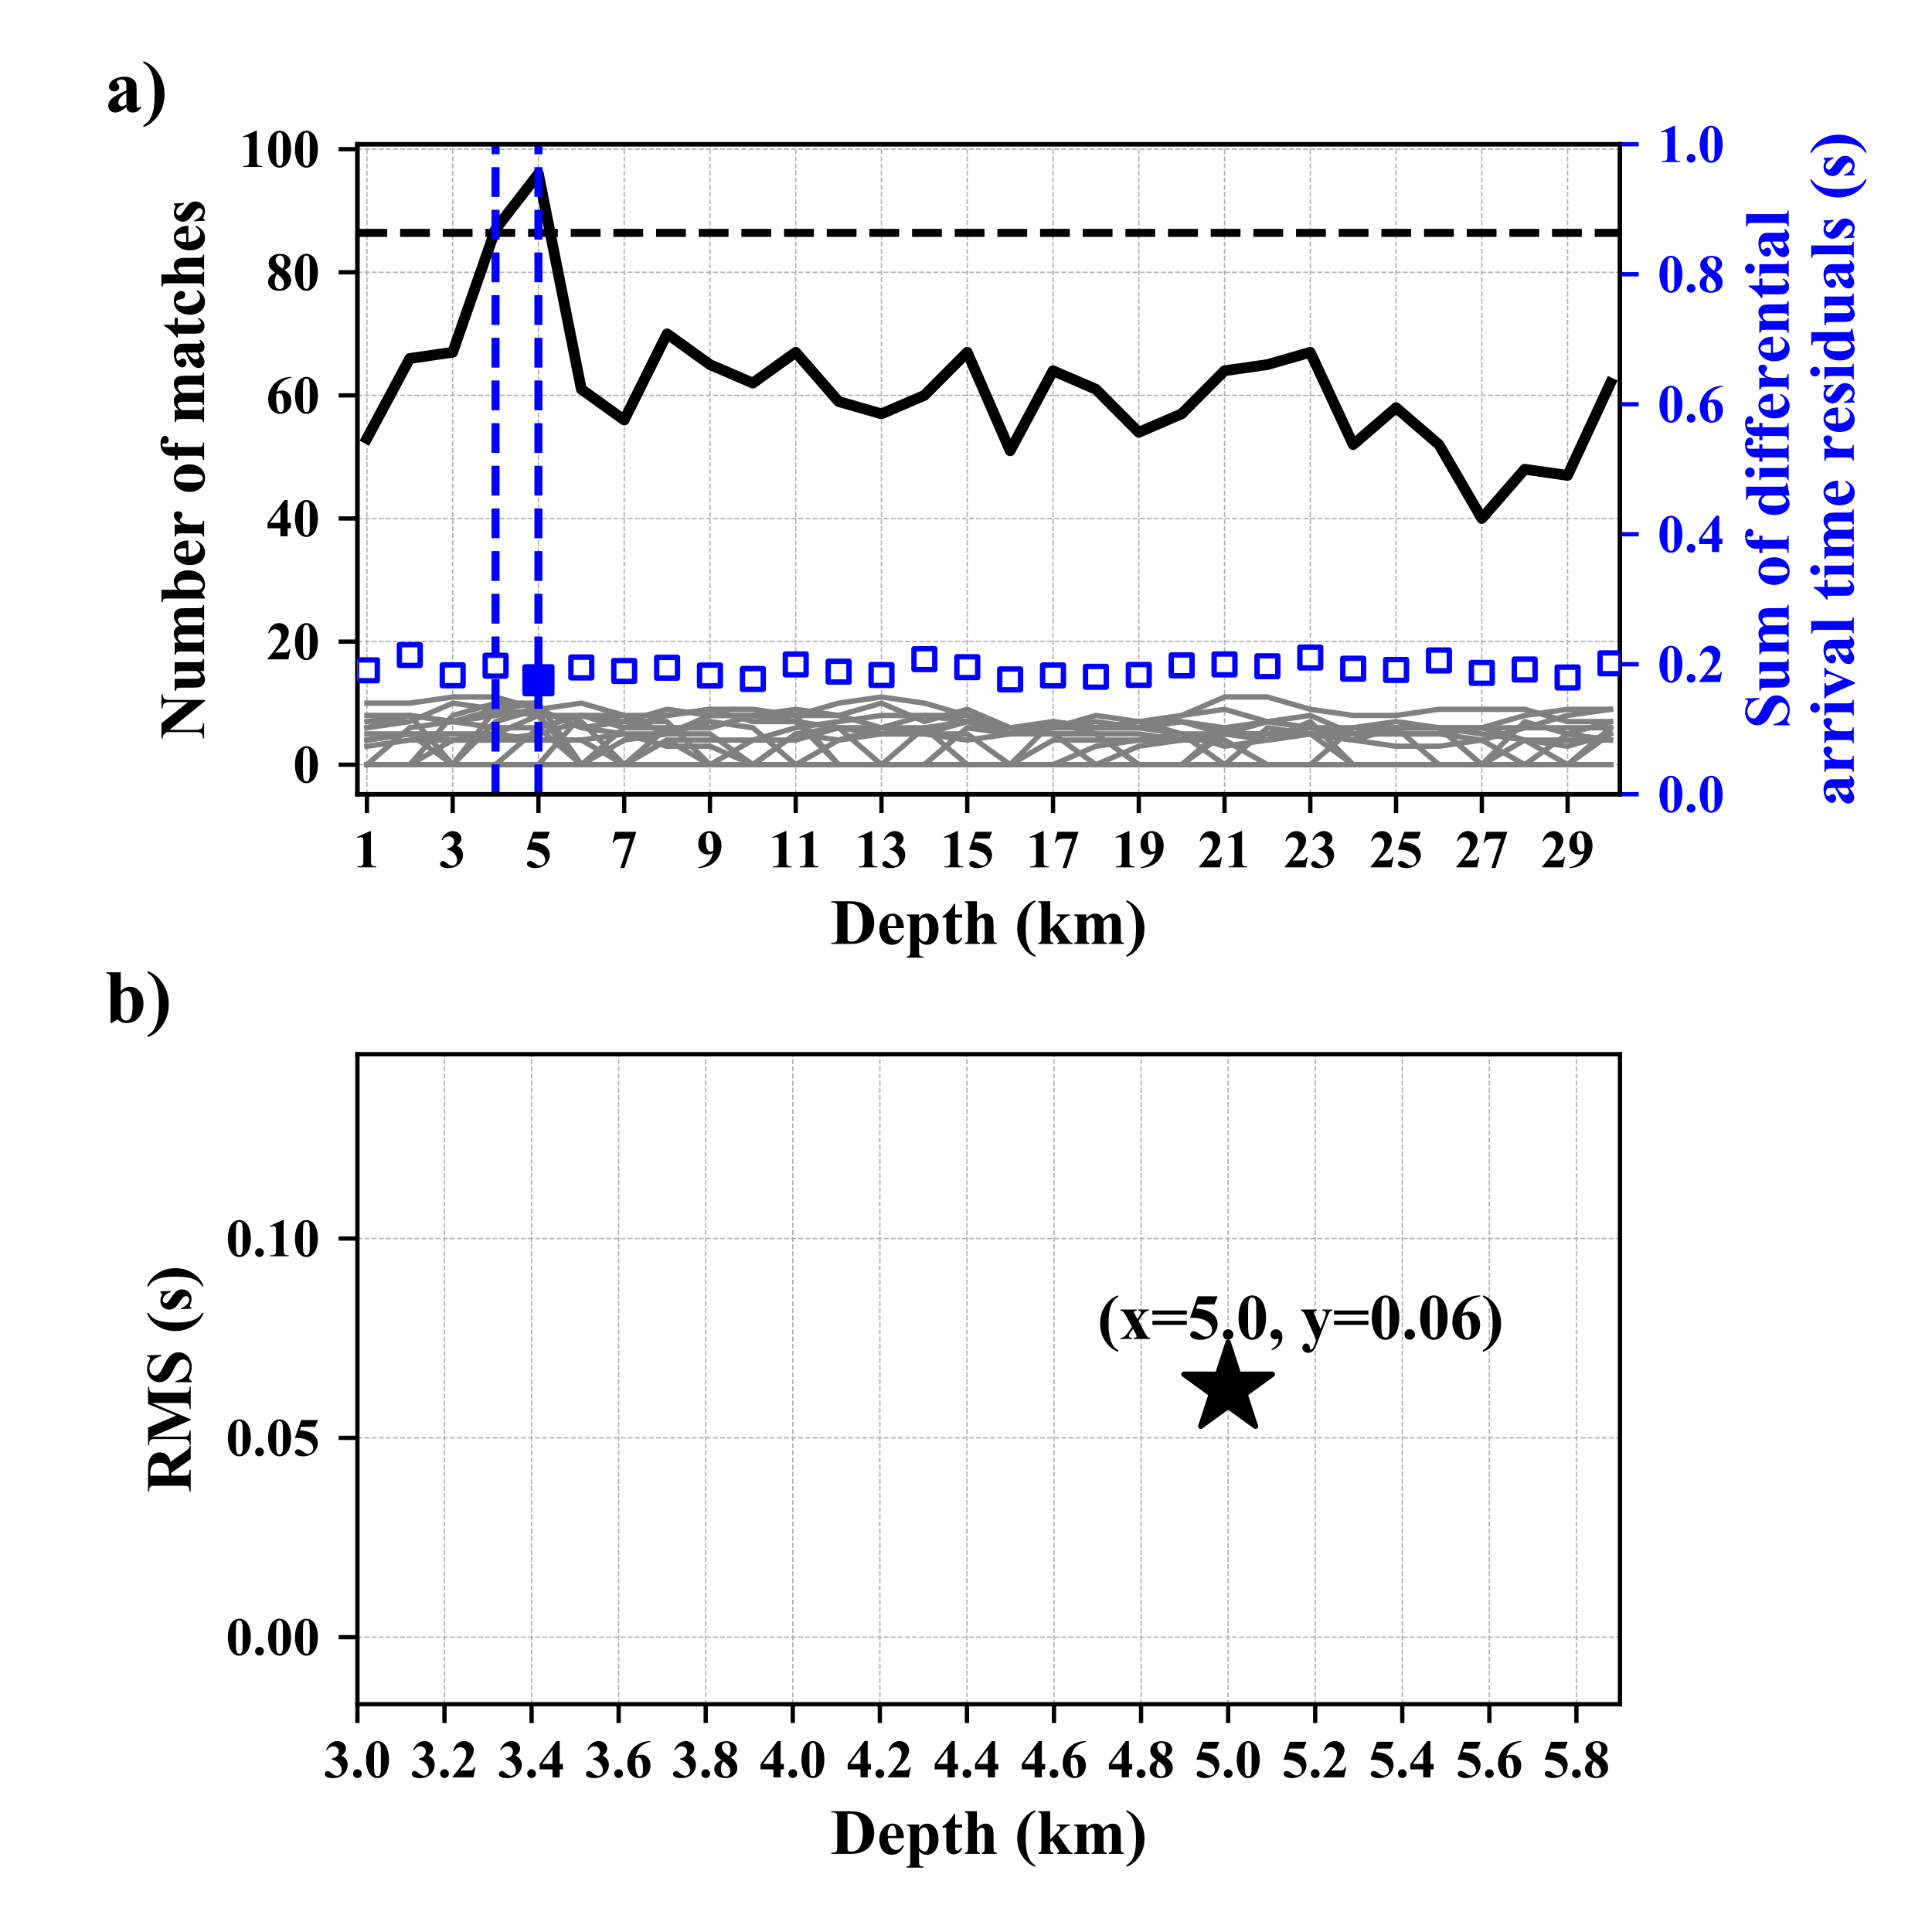 <?xml version="1.0" encoding="utf-8" standalone="no"?>
<!DOCTYPE svg PUBLIC "-//W3C//DTD SVG 1.1//EN"
  "http://www.w3.org/Graphics/SVG/1.1/DTD/svg11.dtd">
<!-- Created with matplotlib (https://matplotlib.org/) -->
<svg height="360pt" version="1.1" viewBox="0 0 360 360" width="360pt" xmlns="http://www.w3.org/2000/svg" xmlns:xlink="http://www.w3.org/1999/xlink">
 <defs>
  <style type="text/css">
*{stroke-linecap:butt;stroke-linejoin:round;}
  </style>
 </defs>
 <g id="figure_1">
  <g id="patch_1">
   <path d="M 0 360 
L 360 360 
L 360 0 
L 0 0 
z
" style="fill:#ffffff;"/>
  </g>
  <g id="axes_1">
   <g id="patch_2">
    <path d="M 66.6 147.995 
L 301.856 147.995 
L 301.856 26.878 
L 66.6 26.878 
z
" style="fill:#ffffff;"/>
   </g>
   <g id="matplotlib.axis_1">
    <g id="xtick_1">
     <g id="line2d_1">
      <path clip-path="url(#p7a81e23d18)" d="M 68.369 147.995 
L 68.369 26.878 
" style="fill:none;stroke:#b0b0b0;stroke-dasharray:0.925,0.4;stroke-dashoffset:0;stroke-width:0.25;"/>
     </g>
     <g id="line2d_2">
      <defs>
       <path d="M 0 0 
L 0 3.5 
" id="m851dee77d9" style="stroke:#000000;stroke-width:0.8;"/>
      </defs>
      <g>
       <use style="stroke:#000000;stroke-width:0.8;" x="68.369" xlink:href="#m851dee77d9" y="147.995"/>
      </g>
     </g>
     <g id="text_1">
      <!-- 1 -->
      <defs>
       <path d="M 32.562 67.578 
L 32.562 13.422 
Q 32.562 7.328 33.094 5.641 
Q 33.641 3.953 35.344 2.875 
Q 37.062 1.812 40.828 1.812 
L 42.328 1.812 
L 42.328 0 
L 7.469 0 
L 7.469 1.812 
L 9.234 1.812 
Q 13.484 1.812 15.281 2.781 
Q 17.094 3.766 17.719 5.469 
Q 18.359 7.172 18.359 13.422 
L 18.359 47.75 
Q 18.359 52.344 17.922 53.484 
Q 17.484 54.641 16.281 55.438 
Q 15.094 56.25 13.531 56.25 
Q 11.031 56.25 7.469 54.688 
L 6.594 56.453 
L 30.953 67.578 
z
" id="TimesNewRomanPS-BoldMT-49"/>
      </defs>
      <g transform="translate(65.869 161.617)scale(0.1 -0.1)">
       <use xlink:href="#TimesNewRomanPS-BoldMT-49"/>
      </g>
     </g>
    </g>
    <g id="xtick_2">
     <g id="line2d_3">
      <path clip-path="url(#p7a81e23d18)" d="M 84.35 147.995 
L 84.35 26.878 
" style="fill:none;stroke:#b0b0b0;stroke-dasharray:0.925,0.4;stroke-dashoffset:0;stroke-width:0.25;"/>
     </g>
     <g id="line2d_4">
      <g>
       <use style="stroke:#000000;stroke-width:0.8;" x="84.35" xlink:href="#m851dee77d9" y="147.995"/>
      </g>
     </g>
     <g id="text_2">
      <!-- 3 -->
      <defs>
       <path d="M 14.797 33.203 
L 14.797 34.906 
Q 20.359 36.531 22.5 37.922 
Q 24.656 39.312 26.219 42.156 
Q 27.781 45.016 27.781 47.953 
Q 27.781 52 24.828 54.906 
Q 21.875 57.812 17.484 57.812 
Q 10.641 57.812 5.859 50.594 
L 4.047 51.219 
Q 7.562 59.375 13.062 63.469 
Q 18.562 67.578 25.297 67.578 
Q 32.172 67.578 36.641 63.375 
Q 41.109 59.188 41.109 53.562 
Q 41.109 49.906 39.031 46.5 
Q 36.969 43.109 32.516 40.531 
Q 38.234 37.75 41.234 33.672 
Q 44.234 29.594 44.234 23.438 
Q 44.234 13.094 36.734 5.828 
Q 29.25 -1.422 16.656 -1.422 
Q 8.25 -1.422 4.391 1.375 
Q 1.609 3.328 1.609 6.391 
Q 1.609 8.641 3.219 10.219 
Q 4.828 11.812 6.938 11.812 
Q 8.547 11.812 9.969 11.141 
Q 10.75 10.75 15.5 6.859 
Q 20.266 2.984 24.422 2.984 
Q 28.031 2.984 30.609 5.828 
Q 33.203 8.688 33.203 13.094 
Q 33.203 19.781 28.516 25.422 
Q 23.828 31.062 14.797 33.203 
z
" id="TimesNewRomanPS-BoldMT-51"/>
      </defs>
      <g transform="translate(81.85 161.617)scale(0.1 -0.1)">
       <use xlink:href="#TimesNewRomanPS-BoldMT-51"/>
      </g>
     </g>
    </g>
    <g id="xtick_3">
     <g id="line2d_5">
      <path clip-path="url(#p7a81e23d18)" d="M 100.33 147.995 
L 100.33 26.878 
" style="fill:none;stroke:#b0b0b0;stroke-dasharray:0.925,0.4;stroke-dashoffset:0;stroke-width:0.25;"/>
     </g>
     <g id="line2d_6">
      <g>
       <use style="stroke:#000000;stroke-width:0.8;" x="100.33" xlink:href="#m851dee77d9" y="147.995"/>
      </g>
     </g>
     <g id="text_3">
      <!-- 5 -->
      <defs>
       <path d="M 15.234 66.219 
L 46.234 66.219 
L 41.312 53.609 
L 15.234 53.609 
L 12.75 47.016 
Q 29.594 46.391 38.672 38.625 
Q 46.141 32.234 46.141 22.703 
Q 46.141 16.609 42.672 10.766 
Q 39.203 4.938 32.906 1.781 
Q 26.609 -1.375 19.094 -1.375 
Q 10.984 -1.375 6.641 1.656 
Q 3.609 3.812 3.609 6.547 
Q 3.609 8.641 5.188 10.25 
Q 6.781 11.859 8.891 11.859 
Q 10.797 11.859 12.75 11.078 
Q 14.703 10.297 19.438 6.984 
Q 22.406 4.938 24.562 4.156 
Q 26.078 3.562 27.984 3.562 
Q 31.984 3.562 34.781 6.484 
Q 37.594 9.422 37.594 13.531 
Q 37.594 22.125 29 27.484 
Q 20.406 32.859 7.328 32.859 
Q 6 32.859 3.375 32.812 
z
" id="TimesNewRomanPS-BoldMT-53"/>
      </defs>
      <g transform="translate(97.83 161.617)scale(0.1 -0.1)">
       <use xlink:href="#TimesNewRomanPS-BoldMT-53"/>
      </g>
     </g>
    </g>
    <g id="xtick_4">
     <g id="line2d_7">
      <path clip-path="url(#p7a81e23d18)" d="M 116.311 147.995 
L 116.311 26.878 
" style="fill:none;stroke:#b0b0b0;stroke-dasharray:0.925,0.4;stroke-dashoffset:0;stroke-width:0.25;"/>
     </g>
     <g id="line2d_8">
      <g>
       <use style="stroke:#000000;stroke-width:0.8;" x="116.311" xlink:href="#m851dee77d9" y="147.995"/>
      </g>
     </g>
     <g id="text_4">
      <!-- 7 -->
      <defs>
       <path d="M 17.719 -1.375 
L 35.75 53.266 
L 22.016 53.266 
Q 13.969 53.266 9.906 51.172 
Q 7.078 49.703 5.219 45.656 
L 3.375 45.656 
L 8.156 66.219 
L 47.609 66.219 
L 25.391 -1.375 
z
" id="TimesNewRomanPS-BoldMT-55"/>
      </defs>
      <g transform="translate(113.811 161.617)scale(0.1 -0.1)">
       <use xlink:href="#TimesNewRomanPS-BoldMT-55"/>
      </g>
     </g>
    </g>
    <g id="xtick_5">
     <g id="line2d_9">
      <path clip-path="url(#p7a81e23d18)" d="M 132.291 147.995 
L 132.291 26.878 
" style="fill:none;stroke:#b0b0b0;stroke-dasharray:0.925,0.4;stroke-dashoffset:0;stroke-width:0.25;"/>
     </g>
     <g id="line2d_10">
      <g>
       <use style="stroke:#000000;stroke-width:0.8;" x="132.291" xlink:href="#m851dee77d9" y="147.995"/>
      </g>
     </g>
     <g id="text_5">
      <!-- 9 -->
      <defs>
       <path d="M 3.078 -1.375 
L 3.078 0 
Q 11.188 1.859 16.828 5.469 
Q 22.469 9.078 25.75 14.406 
Q 29.047 19.734 30.375 26.656 
Q 27.344 25.094 25.219 24.484 
Q 23.094 23.875 20.75 23.875 
Q 13.234 23.875 8.219 29.297 
Q 3.219 34.719 3.219 44.141 
Q 3.219 50.688 5.922 56.125 
Q 8.641 61.578 13.672 64.578 
Q 18.703 67.578 24.125 67.578 
Q 29.938 67.578 35.109 64.25 
Q 40.281 60.938 43.359 54.641 
Q 46.438 48.344 46.438 40.281 
Q 46.438 29.828 41.422 20.25 
Q 36.422 10.688 26.516 4.906 
Q 16.609 -0.875 3.078 -1.375 
z
M 31.109 30.766 
Q 31.594 36.234 31.594 40.375 
Q 31.594 49.266 29.547 56.938 
Q 28.375 61.188 26.078 63.188 
Q 24.859 64.266 22.906 64.266 
Q 20.453 64.266 19.094 62.156 
Q 17.188 59.281 17.188 51.172 
Q 17.188 37.641 20.406 32.516 
Q 22.516 29.203 26.078 29.203 
Q 27.984 29.203 31.109 30.766 
z
" id="TimesNewRomanPS-BoldMT-57"/>
      </defs>
      <g transform="translate(129.791 161.617)scale(0.1 -0.1)">
       <use xlink:href="#TimesNewRomanPS-BoldMT-57"/>
      </g>
     </g>
    </g>
    <g id="xtick_6">
     <g id="line2d_11">
      <path clip-path="url(#p7a81e23d18)" d="M 148.272 147.995 
L 148.272 26.878 
" style="fill:none;stroke:#b0b0b0;stroke-dasharray:0.925,0.4;stroke-dashoffset:0;stroke-width:0.25;"/>
     </g>
     <g id="line2d_12">
      <g>
       <use style="stroke:#000000;stroke-width:0.8;" x="148.272" xlink:href="#m851dee77d9" y="147.995"/>
      </g>
     </g>
     <g id="text_6">
      <!-- 11 -->
      <g transform="translate(143.276 161.617)scale(0.1 -0.1)">
       <use xlink:href="#TimesNewRomanPS-BoldMT-49"/>
       <use x="49.922" xlink:href="#TimesNewRomanPS-BoldMT-49"/>
      </g>
     </g>
    </g>
    <g id="xtick_7">
     <g id="line2d_13">
      <path clip-path="url(#p7a81e23d18)" d="M 164.252 147.995 
L 164.252 26.878 
" style="fill:none;stroke:#b0b0b0;stroke-dasharray:0.925,0.4;stroke-dashoffset:0;stroke-width:0.25;"/>
     </g>
     <g id="line2d_14">
      <g>
       <use style="stroke:#000000;stroke-width:0.8;" x="164.252" xlink:href="#m851dee77d9" y="147.995"/>
      </g>
     </g>
     <g id="text_7">
      <!-- 13 -->
      <g transform="translate(159.252 161.617)scale(0.1 -0.1)">
       <use xlink:href="#TimesNewRomanPS-BoldMT-49"/>
       <use x="50" xlink:href="#TimesNewRomanPS-BoldMT-51"/>
      </g>
     </g>
    </g>
    <g id="xtick_8">
     <g id="line2d_15">
      <path clip-path="url(#p7a81e23d18)" d="M 180.233 147.995 
L 180.233 26.878 
" style="fill:none;stroke:#b0b0b0;stroke-dasharray:0.925,0.4;stroke-dashoffset:0;stroke-width:0.25;"/>
     </g>
     <g id="line2d_16">
      <g>
       <use style="stroke:#000000;stroke-width:0.8;" x="180.233" xlink:href="#m851dee77d9" y="147.995"/>
      </g>
     </g>
     <g id="text_8">
      <!-- 15 -->
      <g transform="translate(175.233 161.617)scale(0.1 -0.1)">
       <use xlink:href="#TimesNewRomanPS-BoldMT-49"/>
       <use x="50" xlink:href="#TimesNewRomanPS-BoldMT-53"/>
      </g>
     </g>
    </g>
    <g id="xtick_9">
     <g id="line2d_17">
      <path clip-path="url(#p7a81e23d18)" d="M 196.214 147.995 
L 196.214 26.878 
" style="fill:none;stroke:#b0b0b0;stroke-dasharray:0.925,0.4;stroke-dashoffset:0;stroke-width:0.25;"/>
     </g>
     <g id="line2d_18">
      <g>
       <use style="stroke:#000000;stroke-width:0.8;" x="196.214" xlink:href="#m851dee77d9" y="147.995"/>
      </g>
     </g>
     <g id="text_9">
      <!-- 17 -->
      <g transform="translate(191.214 161.617)scale(0.1 -0.1)">
       <use xlink:href="#TimesNewRomanPS-BoldMT-49"/>
       <use x="50" xlink:href="#TimesNewRomanPS-BoldMT-55"/>
      </g>
     </g>
    </g>
    <g id="xtick_10">
     <g id="line2d_19">
      <path clip-path="url(#p7a81e23d18)" d="M 212.194 147.995 
L 212.194 26.878 
" style="fill:none;stroke:#b0b0b0;stroke-dasharray:0.925,0.4;stroke-dashoffset:0;stroke-width:0.25;"/>
     </g>
     <g id="line2d_20">
      <g>
       <use style="stroke:#000000;stroke-width:0.8;" x="212.194" xlink:href="#m851dee77d9" y="147.995"/>
      </g>
     </g>
     <g id="text_10">
      <!-- 19 -->
      <g transform="translate(207.194 161.617)scale(0.1 -0.1)">
       <use xlink:href="#TimesNewRomanPS-BoldMT-49"/>
       <use x="50" xlink:href="#TimesNewRomanPS-BoldMT-57"/>
      </g>
     </g>
    </g>
    <g id="xtick_11">
     <g id="line2d_21">
      <path clip-path="url(#p7a81e23d18)" d="M 228.175 147.995 
L 228.175 26.878 
" style="fill:none;stroke:#b0b0b0;stroke-dasharray:0.925,0.4;stroke-dashoffset:0;stroke-width:0.25;"/>
     </g>
     <g id="line2d_22">
      <g>
       <use style="stroke:#000000;stroke-width:0.8;" x="228.175" xlink:href="#m851dee77d9" y="147.995"/>
      </g>
     </g>
     <g id="text_11">
      <!-- 21 -->
      <defs>
       <path d="M 41.406 0 
L 2.438 0 
L 2.438 1.078 
Q 20.359 22.406 24.188 29.781 
Q 28.031 37.156 28.031 44.188 
Q 28.031 49.312 24.859 52.703 
Q 21.688 56.109 17.094 56.109 
Q 9.578 56.109 5.422 48.578 
L 3.609 49.219 
Q 6.25 58.594 11.625 63.078 
Q 17 67.578 24.031 67.578 
Q 29.047 67.578 33.203 65.234 
Q 37.359 62.891 39.703 58.812 
Q 42.047 54.734 42.047 51.172 
Q 42.047 44.672 38.422 37.984 
Q 33.5 28.953 16.891 12.797 
L 31.203 12.797 
Q 36.469 12.797 38.062 13.234 
Q 39.656 13.672 40.672 14.719 
Q 41.703 15.766 43.359 19.141 
L 45.125 19.141 
z
" id="TimesNewRomanPS-BoldMT-50"/>
      </defs>
      <g transform="translate(223.175 161.617)scale(0.1 -0.1)">
       <use xlink:href="#TimesNewRomanPS-BoldMT-50"/>
       <use x="50" xlink:href="#TimesNewRomanPS-BoldMT-49"/>
      </g>
     </g>
    </g>
    <g id="xtick_12">
     <g id="line2d_23">
      <path clip-path="url(#p7a81e23d18)" d="M 244.155 147.995 
L 244.155 26.878 
" style="fill:none;stroke:#b0b0b0;stroke-dasharray:0.925,0.4;stroke-dashoffset:0;stroke-width:0.25;"/>
     </g>
     <g id="line2d_24">
      <g>
       <use style="stroke:#000000;stroke-width:0.8;" x="244.155" xlink:href="#m851dee77d9" y="147.995"/>
      </g>
     </g>
     <g id="text_12">
      <!-- 23 -->
      <g transform="translate(239.155 161.617)scale(0.1 -0.1)">
       <use xlink:href="#TimesNewRomanPS-BoldMT-50"/>
       <use x="50" xlink:href="#TimesNewRomanPS-BoldMT-51"/>
      </g>
     </g>
    </g>
    <g id="xtick_13">
     <g id="line2d_25">
      <path clip-path="url(#p7a81e23d18)" d="M 260.136 147.995 
L 260.136 26.878 
" style="fill:none;stroke:#b0b0b0;stroke-dasharray:0.925,0.4;stroke-dashoffset:0;stroke-width:0.25;"/>
     </g>
     <g id="line2d_26">
      <g>
       <use style="stroke:#000000;stroke-width:0.8;" x="260.136" xlink:href="#m851dee77d9" y="147.995"/>
      </g>
     </g>
     <g id="text_13">
      <!-- 25 -->
      <g transform="translate(255.136 161.617)scale(0.1 -0.1)">
       <use xlink:href="#TimesNewRomanPS-BoldMT-50"/>
       <use x="50" xlink:href="#TimesNewRomanPS-BoldMT-53"/>
      </g>
     </g>
    </g>
    <g id="xtick_14">
     <g id="line2d_27">
      <path clip-path="url(#p7a81e23d18)" d="M 276.116 147.995 
L 276.116 26.878 
" style="fill:none;stroke:#b0b0b0;stroke-dasharray:0.925,0.4;stroke-dashoffset:0;stroke-width:0.25;"/>
     </g>
     <g id="line2d_28">
      <g>
       <use style="stroke:#000000;stroke-width:0.8;" x="276.116" xlink:href="#m851dee77d9" y="147.995"/>
      </g>
     </g>
     <g id="text_14">
      <!-- 27 -->
      <g transform="translate(271.116 161.617)scale(0.1 -0.1)">
       <use xlink:href="#TimesNewRomanPS-BoldMT-50"/>
       <use x="50" xlink:href="#TimesNewRomanPS-BoldMT-55"/>
      </g>
     </g>
    </g>
    <g id="xtick_15">
     <g id="line2d_29">
      <path clip-path="url(#p7a81e23d18)" d="M 292.097 147.995 
L 292.097 26.878 
" style="fill:none;stroke:#b0b0b0;stroke-dasharray:0.925,0.4;stroke-dashoffset:0;stroke-width:0.25;"/>
     </g>
     <g id="line2d_30">
      <g>
       <use style="stroke:#000000;stroke-width:0.8;" x="292.097" xlink:href="#m851dee77d9" y="147.995"/>
      </g>
     </g>
     <g id="text_15">
      <!-- 29 -->
      <g transform="translate(287.097 161.617)scale(0.1 -0.1)">
       <use xlink:href="#TimesNewRomanPS-BoldMT-50"/>
       <use x="50" xlink:href="#TimesNewRomanPS-BoldMT-57"/>
      </g>
     </g>
    </g>
    <g id="text_16">
     <!-- Depth (km) -->
     <defs>
      <path d="M 1.312 0 
L 1.312 1.812 
L 3.516 1.812 
Q 6.391 1.812 7.922 2.703 
Q 9.469 3.609 10.203 5.172 
Q 10.641 6.203 10.641 11.328 
L 10.641 54.891 
Q 10.641 59.969 10.109 61.234 
Q 9.578 62.5 7.938 63.453 
Q 6.297 64.406 3.516 64.406 
L 1.312 64.406 
L 1.312 66.219 
L 30.953 66.219 
Q 42.828 66.219 50.047 62.984 
Q 58.891 59.031 63.453 51.016 
Q 68.016 43.016 68.016 32.906 
Q 68.016 25.922 65.766 20.031 
Q 63.531 14.156 59.953 10.328 
Q 56.391 6.5 51.734 4.172 
Q 47.078 1.859 40.328 0.594 
Q 37.359 0 30.953 0 
z
M 26.562 62.453 
L 26.562 10.797 
Q 26.562 6.688 26.953 5.75 
Q 27.344 4.828 28.266 4.344 
Q 29.594 3.609 32.078 3.609 
Q 40.234 3.609 44.531 9.188 
Q 50.391 16.703 50.391 32.516 
Q 50.391 45.266 46.391 52.875 
Q 43.219 58.844 38.234 60.984 
Q 34.719 62.5 26.562 62.453 
z
" id="TimesNewRomanPS-BoldMT-68"/>
      <path d="M 42.047 24.469 
L 17 24.469 
Q 17.438 15.375 21.828 10.109 
Q 25.203 6.062 29.938 6.062 
Q 32.859 6.062 35.25 7.688 
Q 37.641 9.328 40.375 13.578 
L 42.047 12.5 
Q 38.328 4.938 33.828 1.781 
Q 29.344 -1.375 23.438 -1.375 
Q 13.281 -1.375 8.062 6.453 
Q 3.859 12.75 3.859 22.078 
Q 3.859 33.5 10.031 40.25 
Q 16.219 47.016 24.516 47.016 
Q 31.453 47.016 36.547 41.328 
Q 41.656 35.641 42.047 24.469 
z
M 30.031 27.734 
Q 30.031 35.594 29.172 38.516 
Q 28.328 41.453 26.516 42.969 
Q 25.484 43.844 23.781 43.844 
Q 21.234 43.844 19.625 41.359 
Q 16.75 37.016 16.75 29.438 
L 16.75 27.734 
z
" id="TimesNewRomanPS-BoldMT-101"/>
      <path d="M 21.047 4.641 
L 21.047 -12.359 
Q 21.047 -15.875 21.609 -17.141 
Q 22.172 -18.406 23.344 -18.984 
Q 24.516 -19.578 27.938 -19.578 
L 27.938 -21.391 
L 1.906 -21.391 
L 1.906 -19.578 
Q 4.938 -19.484 6.391 -17.875 
Q 7.375 -16.75 7.375 -12.062 
L 7.375 36.141 
Q 7.375 40.969 6.25 42.312 
Q 5.125 43.656 1.906 43.844 
L 1.906 45.656 
L 21.047 45.656 
L 21.047 39.656 
Q 23.438 43.172 25.922 44.734 
Q 29.5 47.016 33.688 47.016 
Q 38.719 47.016 42.844 43.844 
Q 46.969 40.672 49.109 35.078 
Q 51.266 29.5 51.266 23.047 
Q 51.266 16.109 49.047 10.375 
Q 46.828 4.641 42.594 1.625 
Q 38.375 -1.375 33.203 -1.375 
Q 29.438 -1.375 26.172 0.297 
Q 23.734 1.562 21.047 4.641 
z
M 21.047 9.578 
Q 25.25 3.609 30.031 3.609 
Q 32.672 3.609 34.375 6.391 
Q 36.922 10.5 36.922 22.016 
Q 36.922 33.844 34.125 38.188 
Q 32.281 41.062 29.156 41.062 
Q 24.219 41.062 21.047 33.938 
z
" id="TimesNewRomanPS-BoldMT-112"/>
      <path d="M 21.484 62.359 
L 21.484 45.656 
L 32.328 45.656 
L 32.328 40.828 
L 21.484 40.828 
L 21.484 12.641 
Q 21.484 8.688 21.844 7.531 
Q 22.219 6.391 23.141 5.688 
Q 24.078 4.984 24.859 4.984 
Q 28.031 4.984 30.859 9.812 
L 32.328 8.734 
Q 28.375 -0.641 19.484 -0.641 
Q 15.141 -0.641 12.125 1.781 
Q 9.125 4.203 8.297 7.172 
Q 7.812 8.844 7.812 16.156 
L 7.812 40.828 
L 1.859 40.828 
L 1.859 42.531 
Q 8.016 46.875 12.328 51.656 
Q 16.656 56.453 19.875 62.359 
z
" id="TimesNewRomanPS-BoldMT-116"/>
      <path d="M 22.016 66.219 
L 22.016 39.797 
Q 25.781 43.75 28.906 45.375 
Q 32.031 47.016 35.406 47.016 
Q 39.703 47.016 42.75 44.578 
Q 45.797 42.141 46.797 38.844 
Q 47.797 35.547 47.797 27.734 
L 47.797 9.906 
Q 47.797 4.688 48.766 3.391 
Q 49.75 2.094 52.734 1.766 
L 52.734 0 
L 29.594 0 
L 29.594 1.766 
Q 32.031 2.094 33.25 3.719 
Q 34.125 4.984 34.125 9.906 
L 34.125 30.281 
Q 34.125 35.938 33.688 37.375 
Q 33.25 38.812 32.203 39.625 
Q 31.156 40.438 29.828 40.438 
Q 27.875 40.438 26.016 39.094 
Q 24.172 37.75 22.016 34.375 
L 22.016 9.906 
Q 22.016 5.031 22.75 3.812 
Q 23.688 2.156 26.562 1.766 
L 26.562 0 
L 3.422 0 
L 3.422 1.766 
Q 6.297 2.047 7.516 3.609 
Q 8.344 4.688 8.344 9.906 
L 8.344 56.297 
Q 8.344 61.469 7.391 62.734 
Q 6.453 64.016 3.422 64.406 
L 3.422 66.219 
z
" id="TimesNewRomanPS-BoldMT-104"/>
      <path id="TimesNewRomanPS-BoldMT-32"/>
      <path d="M 32.125 67.719 
L 32.125 65.484 
Q 27.047 62.156 24.656 58.984 
Q 21.344 54.594 19.484 47.703 
Q 17.141 39.156 17.141 23.828 
Q 17.141 9.375 19.266 1.359 
Q 21.391 -6.641 25.047 -11.578 
Q 27.594 -14.984 32.125 -17.578 
L 32.125 -20.016 
Q 20.359 -16.062 12.172 -3.875 
Q 4 8.297 4 24.125 
Q 4 39.75 12.156 51.781 
Q 20.312 63.812 32.125 67.719 
z
" id="TimesNewRomanPS-BoldMT-40"/>
      <path d="M 21.922 66.219 
L 21.922 22.656 
L 32.516 33.062 
Q 35.797 36.234 36.594 37.641 
Q 37.406 39.062 37.406 40.375 
Q 37.406 41.703 36.328 42.578 
Q 35.25 43.453 32.125 43.844 
L 32.125 45.656 
L 52.594 45.656 
L 52.594 43.844 
Q 49.656 43.703 47.453 42.453 
Q 45.266 41.219 38.875 34.969 
L 33.891 30.078 
L 44.625 14.359 
Q 51.125 4.781 52.344 3.609 
Q 54 1.953 56.547 1.766 
L 56.547 0 
L 32.953 0 
L 32.953 1.766 
Q 34.516 1.766 35.219 2.344 
Q 35.938 2.938 35.938 3.609 
Q 35.938 4.734 33.891 7.766 
L 24.859 21 
L 21.922 18.109 
L 21.922 9.906 
Q 21.922 4.688 22.891 3.391 
Q 23.875 2.094 26.906 1.766 
L 26.906 0 
L 3.328 0 
L 3.328 1.766 
Q 6.203 2.047 7.422 3.609 
Q 8.25 4.688 8.25 9.906 
L 8.25 56.297 
Q 8.25 61.469 7.297 62.734 
Q 6.344 64.016 3.328 64.406 
L 3.328 66.219 
z
" id="TimesNewRomanPS-BoldMT-107"/>
      <path d="M 22.312 45.656 
L 22.312 39.656 
Q 26.078 43.75 29.266 45.375 
Q 32.469 47.016 36.281 47.016 
Q 40.672 47.016 43.641 44.969 
Q 46.625 42.922 48.25 38.719 
Q 52.156 43.109 55.734 45.062 
Q 59.328 47.016 63.234 47.016 
Q 67.969 47.016 70.766 44.844 
Q 73.578 42.672 74.672 39.328 
Q 75.781 35.984 75.781 28.656 
L 75.781 9.969 
Q 75.781 4.688 76.734 3.422 
Q 77.688 2.156 80.719 1.766 
L 80.719 0 
L 57.125 0 
L 57.125 1.766 
Q 59.906 2 61.234 3.906 
Q 62.109 5.219 62.109 9.969 
L 62.109 29.594 
Q 62.109 35.688 61.625 37.344 
Q 61.141 39.016 60.078 39.812 
Q 59.031 40.625 57.625 40.625 
Q 55.516 40.625 53.359 39.078 
Q 51.219 37.547 49.031 34.469 
L 49.031 9.969 
Q 49.031 5.031 49.859 3.766 
Q 50.984 1.953 54.156 1.766 
L 54.156 0 
L 30.516 0 
L 30.516 1.766 
Q 32.422 1.859 33.516 2.703 
Q 34.625 3.562 34.984 4.75 
Q 35.359 5.953 35.359 9.969 
L 35.359 29.594 
Q 35.359 35.797 34.859 37.359 
Q 34.375 38.922 33.219 39.797 
Q 32.078 40.672 30.766 40.672 
Q 28.812 40.672 27.203 39.656 
Q 24.906 38.141 22.312 34.469 
L 22.312 9.969 
Q 22.312 5.125 23.266 3.578 
Q 24.219 2.047 27.25 1.766 
L 27.25 0 
L 3.719 0 
L 3.719 1.766 
Q 6.594 2.047 7.812 3.609 
Q 8.641 4.688 8.641 9.969 
L 8.641 35.75 
Q 8.641 40.922 7.688 42.188 
Q 6.734 43.453 3.719 43.844 
L 3.719 45.656 
z
" id="TimesNewRomanPS-BoldMT-109"/>
      <path d="M 1.219 -20.016 
L 1.219 -17.781 
Q 6.297 -14.406 8.688 -11.234 
Q 11.969 -6.844 13.875 0 
Q 16.219 8.594 16.219 23.922 
Q 16.219 38.375 14.094 46.359 
Q 11.969 54.344 8.297 59.281 
Q 5.766 62.703 1.219 65.281 
L 1.219 67.719 
Q 12.984 63.766 21.156 51.578 
Q 29.344 39.406 29.344 23.578 
Q 29.344 8.016 21.156 -4.016 
Q 12.984 -16.062 1.219 -20.016 
z
" id="TimesNewRomanPS-BoldMT-41"/>
     </defs>
     <g transform="translate(154.731 175.882)scale(0.12 -0.12)">
      <use xlink:href="#TimesNewRomanPS-BoldMT-68"/>
      <use x="72.217" xlink:href="#TimesNewRomanPS-BoldMT-101"/>
      <use x="116.602" xlink:href="#TimesNewRomanPS-BoldMT-112"/>
      <use x="172.217" xlink:href="#TimesNewRomanPS-BoldMT-116"/>
      <use x="205.518" xlink:href="#TimesNewRomanPS-BoldMT-104"/>
      <use x="261.133" xlink:href="#TimesNewRomanPS-BoldMT-32"/>
      <use x="286.133" xlink:href="#TimesNewRomanPS-BoldMT-40"/>
      <use x="319.434" xlink:href="#TimesNewRomanPS-BoldMT-107"/>
      <use x="375.049" xlink:href="#TimesNewRomanPS-BoldMT-109"/>
      <use x="458.35" xlink:href="#TimesNewRomanPS-BoldMT-41"/>
     </g>
    </g>
   </g>
   <g id="matplotlib.axis_2">
    <g id="ytick_1">
     <g id="line2d_31">
      <path clip-path="url(#p7a81e23d18)" d="M 66.6 142.49 
L 301.856 142.49 
" style="fill:none;stroke:#b0b0b0;stroke-dasharray:0.925,0.4;stroke-dashoffset:0;stroke-width:0.25;"/>
     </g>
     <g id="line2d_32">
      <defs>
       <path d="M 0 0 
L -3.5 0 
" id="m60a3ddc160" style="stroke:#000000;stroke-width:0.8;"/>
      </defs>
      <g>
       <use style="stroke:#000000;stroke-width:0.8;" x="66.6" xlink:href="#m60a3ddc160" y="142.49"/>
      </g>
     </g>
     <g id="text_17">
      <!-- 0 -->
      <defs>
       <path d="M 46.344 33.109 
Q 46.344 23.188 43.562 14.594 
Q 41.891 9.328 39.078 5.953 
Q 36.281 2.594 32.719 0.609 
Q 29.156 -1.375 24.953 -1.375 
Q 20.172 -1.375 16.312 1.062 
Q 12.453 3.516 9.469 8.062 
Q 7.328 11.375 5.719 16.891 
Q 3.609 24.359 3.609 32.328 
Q 3.609 43.109 6.641 52.156 
Q 9.125 59.625 14.203 63.594 
Q 19.281 67.578 24.953 67.578 
Q 30.719 67.578 35.719 63.641 
Q 40.719 59.719 43.062 53.078 
Q 46.344 43.953 46.344 33.109 
z
M 31.297 33.203 
Q 31.297 50.594 31.109 53.469 
Q 30.609 60.25 28.766 62.641 
Q 27.547 64.203 24.812 64.203 
Q 22.703 64.203 21.484 63.031 
Q 19.672 61.328 19.031 57 
Q 18.406 52.688 18.406 26.859 
Q 18.406 12.797 19.391 8.016 
Q 20.125 4.547 21.484 3.375 
Q 22.859 2.203 25.094 2.203 
Q 27.547 2.203 28.766 3.766 
Q 30.812 6.5 31.109 12.203 
z
" id="TimesNewRomanPS-BoldMT-48"/>
      </defs>
      <g transform="translate(54.6 145.801)scale(0.1 -0.1)">
       <use xlink:href="#TimesNewRomanPS-BoldMT-48"/>
      </g>
     </g>
    </g>
    <g id="ytick_2">
     <g id="line2d_33">
      <path clip-path="url(#p7a81e23d18)" d="M 66.6 119.551 
L 301.856 119.551 
" style="fill:none;stroke:#b0b0b0;stroke-dasharray:0.925,0.4;stroke-dashoffset:0;stroke-width:0.25;"/>
     </g>
     <g id="line2d_34">
      <g>
       <use style="stroke:#000000;stroke-width:0.8;" x="66.6" xlink:href="#m60a3ddc160" y="119.551"/>
      </g>
     </g>
     <g id="text_18">
      <!-- 20 -->
      <g transform="translate(49.6 122.862)scale(0.1 -0.1)">
       <use xlink:href="#TimesNewRomanPS-BoldMT-50"/>
       <use x="50" xlink:href="#TimesNewRomanPS-BoldMT-48"/>
      </g>
     </g>
    </g>
    <g id="ytick_3">
     <g id="line2d_35">
      <path clip-path="url(#p7a81e23d18)" d="M 66.6 96.612 
L 301.856 96.612 
" style="fill:none;stroke:#b0b0b0;stroke-dasharray:0.925,0.4;stroke-dashoffset:0;stroke-width:0.25;"/>
     </g>
     <g id="line2d_36">
      <g>
       <use style="stroke:#000000;stroke-width:0.8;" x="66.6" xlink:href="#m60a3ddc160" y="96.612"/>
      </g>
     </g>
     <g id="text_19">
      <!-- 40 -->
      <defs>
       <path d="M 2.484 24.953 
L 33.938 67.578 
L 39.891 67.578 
L 39.891 24.953 
L 45.953 24.953 
L 45.953 14.844 
L 39.891 14.844 
L 39.891 0 
L 26.469 0 
L 26.469 14.844 
L 2.484 14.844 
z
M 7.234 24.953 
L 26.469 24.953 
L 26.469 51.078 
z
" id="TimesNewRomanPS-BoldMT-52"/>
      </defs>
      <g transform="translate(49.6 99.923)scale(0.1 -0.1)">
       <use xlink:href="#TimesNewRomanPS-BoldMT-52"/>
       <use x="50" xlink:href="#TimesNewRomanPS-BoldMT-48"/>
      </g>
     </g>
    </g>
    <g id="ytick_4">
     <g id="line2d_37">
      <path clip-path="url(#p7a81e23d18)" d="M 66.6 73.673 
L 301.856 73.673 
" style="fill:none;stroke:#b0b0b0;stroke-dasharray:0.925,0.4;stroke-dashoffset:0;stroke-width:0.25;"/>
     </g>
     <g id="line2d_38">
      <g>
       <use style="stroke:#000000;stroke-width:0.8;" x="66.6" xlink:href="#m60a3ddc160" y="73.673"/>
      </g>
     </g>
     <g id="text_20">
      <!-- 60 -->
      <defs>
       <path d="M 46.969 67.578 
L 46.969 66.219 
Q 38.141 63.969 32.781 60.422 
Q 27.438 56.891 24.328 51.828 
Q 21.234 46.781 19.531 39.312 
Q 21.688 40.766 23.094 41.219 
Q 26.266 42.188 29.5 42.188 
Q 36.922 42.188 41.875 36.781 
Q 46.828 31.391 46.828 22.078 
Q 46.828 15.531 44.141 10.062 
Q 41.453 4.594 36.516 1.609 
Q 31.594 -1.375 25.984 -1.375 
Q 19.875 -1.375 14.688 1.969 
Q 9.516 5.328 6.609 11.766 
Q 3.719 18.219 3.719 25.781 
Q 3.719 36.922 9.062 46.516 
Q 14.406 56.109 24.234 61.797 
Q 34.078 67.484 46.969 67.578 
z
M 18.891 35.359 
Q 18.5 28.609 18.5 25.484 
Q 18.5 18.75 19.797 12.453 
Q 21.094 6.156 23.344 3.609 
Q 24.953 1.812 27.156 1.812 
Q 29.391 1.812 31.141 4.422 
Q 32.906 7.031 32.906 15.047 
Q 32.906 28.516 29.641 33.641 
Q 27.547 36.969 23.969 36.969 
Q 22.016 36.969 18.891 35.359 
z
" id="TimesNewRomanPS-BoldMT-54"/>
      </defs>
      <g transform="translate(49.6 76.984)scale(0.1 -0.1)">
       <use xlink:href="#TimesNewRomanPS-BoldMT-54"/>
       <use x="50" xlink:href="#TimesNewRomanPS-BoldMT-48"/>
      </g>
     </g>
    </g>
    <g id="ytick_5">
     <g id="line2d_39">
      <path clip-path="url(#p7a81e23d18)" d="M 66.6 50.735 
L 301.856 50.735 
" style="fill:none;stroke:#b0b0b0;stroke-dasharray:0.925,0.4;stroke-dashoffset:0;stroke-width:0.25;"/>
     </g>
     <g id="line2d_40">
      <g>
       <use style="stroke:#000000;stroke-width:0.8;" x="66.6" xlink:href="#m60a3ddc160" y="50.735"/>
      </g>
     </g>
     <g id="text_21">
      <!-- 80 -->
      <defs>
       <path d="M 34.078 37.406 
Q 41.062 32.281 43.766 27.859 
Q 46.484 23.438 46.484 17.719 
Q 46.484 9.719 40.453 4.172 
Q 34.422 -1.375 24.078 -1.375 
Q 14.266 -1.375 8.891 3.453 
Q 3.516 8.297 3.516 15.281 
Q 3.516 20.609 6.609 24.609 
Q 9.719 28.609 16.938 31.938 
Q 9.078 37.938 6.859 41.75 
Q 4.641 45.562 4.641 50.594 
Q 4.641 57.234 10.281 62.281 
Q 15.922 67.328 25.734 67.328 
Q 35.203 67.328 40.297 62.859 
Q 45.406 58.406 45.406 52.156 
Q 45.406 47.469 42.641 43.875 
Q 39.891 40.281 34.078 37.406 
z
M 30.375 39.891 
Q 32.172 42.328 33.047 45.359 
Q 33.938 48.391 33.938 52 
Q 33.938 58.344 31.203 61.719 
Q 29.156 64.312 25.531 64.312 
Q 22.266 64.312 19.969 61.938 
Q 17.672 59.578 17.672 56.062 
Q 17.672 52.484 20.234 48.656 
Q 22.797 44.828 30.375 39.891 
z
M 20.609 29.594 
Q 19.094 28.219 18.453 27.094 
Q 17.484 25.391 16.703 22.109 
Q 15.922 18.844 15.922 15.281 
Q 15.922 10.688 17.094 7.594 
Q 18.266 4.5 20.438 3.125 
Q 22.609 1.766 24.906 1.766 
Q 28.469 1.766 30.906 4.375 
Q 33.344 6.984 33.344 11.531 
Q 33.344 21 20.609 29.594 
z
" id="TimesNewRomanPS-BoldMT-56"/>
      </defs>
      <g transform="translate(49.6 54.045)scale(0.1 -0.1)">
       <use xlink:href="#TimesNewRomanPS-BoldMT-56"/>
       <use x="50" xlink:href="#TimesNewRomanPS-BoldMT-48"/>
      </g>
     </g>
    </g>
    <g id="ytick_6">
     <g id="line2d_41">
      <path clip-path="url(#p7a81e23d18)" d="M 66.6 27.796 
L 301.856 27.796 
" style="fill:none;stroke:#b0b0b0;stroke-dasharray:0.925,0.4;stroke-dashoffset:0;stroke-width:0.25;"/>
     </g>
     <g id="line2d_42">
      <g>
       <use style="stroke:#000000;stroke-width:0.8;" x="66.6" xlink:href="#m60a3ddc160" y="27.796"/>
      </g>
     </g>
     <g id="text_22">
      <!-- 100 -->
      <g transform="translate(44.6 31.107)scale(0.1 -0.1)">
       <use xlink:href="#TimesNewRomanPS-BoldMT-49"/>
       <use x="50" xlink:href="#TimesNewRomanPS-BoldMT-48"/>
       <use x="100" xlink:href="#TimesNewRomanPS-BoldMT-48"/>
      </g>
     </g>
    </g>
    <g id="text_23">
     <!-- Number of matches -->
     <defs>
      <path d="M 24.906 66.219 
L 57.562 25.141 
L 57.562 53.609 
Q 57.562 59.578 55.859 61.672 
Q 53.516 64.5 48 64.406 
L 48 66.219 
L 69.875 66.219 
L 69.875 64.406 
Q 65.672 63.875 64.234 63.016 
Q 62.797 62.156 61.984 60.219 
Q 61.188 58.297 61.188 53.609 
L 61.188 -1.516 
L 59.516 -1.516 
L 14.75 53.609 
L 14.75 11.531 
Q 14.75 5.812 17.359 3.812 
Q 19.969 1.812 23.344 1.812 
L 24.906 1.812 
L 24.906 0 
L 1.422 0 
L 1.422 1.812 
Q 6.891 1.859 9.031 4.047 
Q 11.188 6.25 11.188 11.531 
L 11.188 58.25 
L 9.766 60.016 
Q 7.672 62.641 6.047 63.469 
Q 4.438 64.312 1.422 64.406 
L 1.422 66.219 
z
" id="TimesNewRomanPS-BoldMT-78"/>
      <path d="M 47.469 45.656 
L 47.469 9.906 
Q 47.469 4.688 48.438 3.391 
Q 49.422 2.094 52.391 1.766 
L 52.391 0 
L 33.797 0 
L 33.797 6.109 
Q 30.516 2.203 27.234 0.406 
Q 23.969 -1.375 19.922 -1.375 
Q 16.062 -1.375 13.062 1 
Q 10.062 3.375 9.031 6.547 
Q 8.016 9.719 8.016 17.625 
L 8.016 35.75 
Q 8.016 40.922 7.062 42.188 
Q 6.109 43.453 3.078 43.844 
L 3.078 45.656 
L 21.688 45.656 
L 21.688 14.453 
Q 21.688 9.578 22.141 8.156 
Q 22.609 6.734 23.609 6 
Q 24.609 5.281 25.922 5.281 
Q 27.688 5.281 29.109 6.203 
Q 31.062 7.469 33.797 11.328 
L 33.797 35.75 
Q 33.797 40.922 32.844 42.188 
Q 31.891 43.453 28.859 43.844 
L 28.859 45.656 
z
" id="TimesNewRomanPS-BoldMT-117"/>
      <path d="M 21.047 66.219 
L 21.047 41.062 
Q 26.812 47.016 33.641 47.016 
Q 38.328 47.016 42.469 44.25 
Q 46.625 41.5 48.969 36.422 
Q 51.312 31.344 51.312 24.703 
Q 51.312 17.234 48.328 11.125 
Q 45.359 5.031 40.375 1.828 
Q 35.406 -1.375 29 -1.375 
Q 25.297 -1.375 22.406 -0.188 
Q 19.531 0.984 16.75 3.609 
L 9.188 -1.312 
L 7.516 -1.312 
L 7.516 56.734 
Q 7.516 60.688 7.172 61.625 
Q 6.688 62.984 5.641 63.641 
Q 4.594 64.312 2.094 64.406 
L 2.094 66.219 
z
M 21.047 36.719 
L 21.047 16.406 
Q 21.047 10.203 21.344 8.5 
Q 21.828 5.609 23.672 3.828 
Q 25.531 2.047 28.422 2.047 
Q 30.906 2.047 32.688 3.469 
Q 34.469 4.891 35.656 9.078 
Q 36.859 13.281 36.859 24.219 
Q 36.859 34.719 34.234 38.625 
Q 32.328 41.453 29.109 41.453 
Q 24.906 41.453 21.047 36.719 
z
" id="TimesNewRomanPS-BoldMT-98"/>
      <path d="M 22.312 45.656 
L 22.312 35.297 
Q 26.859 42.391 30.266 44.703 
Q 33.688 47.016 36.859 47.016 
Q 39.594 47.016 41.234 45.328 
Q 42.875 43.656 42.875 40.578 
Q 42.875 37.312 41.281 35.5 
Q 39.703 33.688 37.453 33.688 
Q 34.859 33.688 32.953 35.344 
Q 31.062 37.016 30.719 37.203 
Q 30.219 37.5 29.594 37.5 
Q 28.172 37.5 26.906 36.422 
Q 24.906 34.766 23.875 31.688 
Q 22.312 26.953 22.312 21.234 
L 22.312 10.75 
L 22.359 8.016 
Q 22.359 5.219 22.703 4.438 
Q 23.297 3.125 24.438 2.516 
Q 25.594 1.906 28.328 1.766 
L 28.328 0 
L 3.656 0 
L 3.656 1.766 
Q 6.641 2 7.688 3.391 
Q 8.734 4.781 8.734 10.75 
L 8.734 35.984 
Q 8.734 39.891 8.344 40.969 
Q 7.859 42.328 6.922 42.969 
Q 6 43.609 3.656 43.844 
L 3.656 45.656 
z
" id="TimesNewRomanPS-BoldMT-114"/>
      <path d="M 24.906 47.016 
Q 30.859 47.016 35.984 43.938 
Q 41.109 40.875 43.766 35.203 
Q 46.438 29.547 46.438 22.797 
Q 46.438 13.094 41.5 6.547 
Q 35.547 -1.375 25.047 -1.375 
Q 14.75 -1.375 9.172 5.859 
Q 3.609 13.094 3.609 22.609 
Q 3.609 32.422 9.297 39.719 
Q 14.984 47.016 24.906 47.016 
z
M 25.094 43.562 
Q 22.609 43.562 20.828 41.672 
Q 19.047 39.797 18.484 34.25 
Q 17.922 28.719 17.922 18.844 
Q 17.922 13.625 18.609 9.078 
Q 19.141 5.609 20.891 3.797 
Q 22.656 2 24.906 2 
Q 27.094 2 28.562 3.219 
Q 30.469 4.891 31.109 7.859 
Q 32.078 12.5 32.078 26.609 
Q 32.078 34.906 31.141 38 
Q 30.219 41.109 28.422 42.531 
Q 27.156 43.562 25.094 43.562 
z
" id="TimesNewRomanPS-BoldMT-111"/>
      <path d="M 23.391 40.875 
L 23.391 9.188 
Q 23.391 4.594 24.359 3.422 
Q 25.922 1.609 30.125 1.766 
L 30.125 0 
L 3.219 0 
L 3.219 1.766 
Q 6.297 1.812 7.594 2.469 
Q 8.891 3.125 9.375 4.297 
Q 9.859 5.469 9.859 9.188 
L 9.859 40.875 
L 3.219 40.875 
L 3.219 45.656 
L 9.859 45.656 
L 9.859 49.031 
L 9.812 51.312 
Q 9.812 58.344 14.969 63.031 
Q 20.125 67.719 28.906 67.719 
Q 34.906 67.719 37.812 65.469 
Q 40.719 63.234 40.719 60.5 
Q 40.719 58.297 38.906 56.688 
Q 37.109 55.078 34.125 55.078 
Q 31.594 55.078 30.094 56.391 
Q 28.609 57.719 28.609 59.328 
Q 28.609 59.766 28.906 61.141 
Q 29.109 61.969 29.109 62.703 
Q 29.109 63.719 28.516 64.203 
Q 27.734 64.938 26.609 64.938 
Q 25.203 64.938 24.25 63.766 
Q 23.297 62.594 23.297 60.016 
L 23.391 51.469 
L 23.391 45.656 
L 30.125 45.656 
L 30.125 40.875 
z
" id="TimesNewRomanPS-BoldMT-102"/>
      <path d="M 28.562 6.734 
Q 20.219 -0.641 13.578 -0.641 
Q 9.672 -0.641 7.078 1.922 
Q 4.5 4.5 4.5 8.344 
Q 4.5 13.578 8.984 17.75 
Q 13.484 21.922 28.562 28.859 
L 28.562 33.453 
Q 28.562 38.625 28 39.969 
Q 27.438 41.312 25.875 42.312 
Q 24.312 43.312 22.359 43.312 
Q 19.188 43.312 17.141 41.891 
Q 15.875 41.016 15.875 39.844 
Q 15.875 38.812 17.234 37.312 
Q 19.094 35.203 19.094 33.25 
Q 19.094 30.859 17.312 29.172 
Q 15.531 27.484 12.641 27.484 
Q 9.578 27.484 7.5 29.344 
Q 5.422 31.203 5.422 33.688 
Q 5.422 37.203 8.203 40.406 
Q 10.984 43.609 15.969 45.312 
Q 20.953 47.016 26.312 47.016 
Q 32.812 47.016 36.594 44.25 
Q 40.375 41.5 41.5 38.281 
Q 42.188 36.234 42.188 28.859 
L 42.188 11.141 
Q 42.188 8.016 42.422 7.203 
Q 42.672 6.391 43.156 6 
Q 43.656 5.609 44.281 5.609 
Q 45.562 5.609 46.875 7.422 
L 48.344 6.25 
Q 45.906 2.641 43.281 1 
Q 40.672 -0.641 37.359 -0.641 
Q 33.453 -0.641 31.25 1.188 
Q 29.047 3.031 28.562 6.734 
z
M 28.562 10.297 
L 28.562 25.594 
Q 22.656 22.125 19.781 18.172 
Q 17.875 15.531 17.875 12.844 
Q 17.875 10.594 19.484 8.891 
Q 20.703 7.562 22.906 7.562 
Q 25.344 7.562 28.562 10.297 
z
" id="TimesNewRomanPS-BoldMT-97"/>
      <path d="M 40.625 11.766 
L 42.141 10.594 
Q 38.922 4.547 34.109 1.578 
Q 29.297 -1.375 23.875 -1.375 
Q 14.75 -1.375 9.281 5.516 
Q 3.812 12.406 3.812 22.078 
Q 3.812 31.391 8.797 38.484 
Q 14.797 47.016 25.344 47.016 
Q 32.422 47.016 36.594 43.453 
Q 40.766 39.891 40.766 35.5 
Q 40.766 32.719 39.078 31.047 
Q 37.406 29.391 34.672 29.391 
Q 31.781 29.391 29.906 31.297 
Q 28.031 33.203 27.594 38.094 
Q 27.297 41.156 26.172 42.391 
Q 25.047 43.609 23.531 43.609 
Q 21.188 43.609 19.531 41.109 
Q 17 37.359 17 29.594 
Q 17 23.141 19.047 17.25 
Q 21.094 11.375 24.656 8.5 
Q 27.344 6.391 31 6.391 
Q 33.406 6.391 35.547 7.516 
Q 37.703 8.641 40.625 11.766 
z
" id="TimesNewRomanPS-BoldMT-99"/>
      <path d="M 32.234 46.922 
L 32.953 31.344 
L 31.297 31.344 
Q 28.328 38.281 25.125 40.812 
Q 21.922 43.359 18.75 43.359 
Q 16.75 43.359 15.328 42.016 
Q 13.922 40.672 13.922 38.922 
Q 13.922 37.594 14.891 36.375 
Q 16.453 34.375 23.625 29.516 
Q 30.812 24.656 33.078 21.266 
Q 35.359 17.875 35.359 13.672 
Q 35.359 9.859 33.453 6.203 
Q 31.547 2.547 28.078 0.578 
Q 24.609 -1.375 20.406 -1.375 
Q 17.141 -1.375 11.672 0.688 
Q 10.203 1.219 9.672 1.219 
Q 8.062 1.219 6.984 -1.219 
L 5.375 -1.219 
L 4.594 15.188 
L 6.25 15.188 
Q 8.453 8.734 12.281 5.516 
Q 16.109 2.297 19.531 2.297 
Q 21.875 2.297 23.359 3.734 
Q 24.859 5.172 24.859 7.234 
Q 24.859 9.578 23.391 11.281 
Q 21.922 12.984 16.844 16.453 
Q 9.375 21.625 7.172 24.359 
Q 3.953 28.375 3.953 33.203 
Q 3.953 38.484 7.594 42.75 
Q 11.234 47.016 18.109 47.016 
Q 21.828 47.016 25.297 45.219 
Q 26.609 44.484 27.438 44.484 
Q 28.328 44.484 28.859 44.844 
Q 29.391 45.219 30.562 46.922 
z
" id="TimesNewRomanPS-BoldMT-115"/>
     </defs>
     <g transform="translate(38.033 137.759)rotate(-90)scale(0.12 -0.12)">
      <use xlink:href="#TimesNewRomanPS-BoldMT-78"/>
      <use x="72.217" xlink:href="#TimesNewRomanPS-BoldMT-117"/>
      <use x="127.832" xlink:href="#TimesNewRomanPS-BoldMT-109"/>
      <use x="211.133" xlink:href="#TimesNewRomanPS-BoldMT-98"/>
      <use x="266.748" xlink:href="#TimesNewRomanPS-BoldMT-101"/>
      <use x="311.133" xlink:href="#TimesNewRomanPS-BoldMT-114"/>
      <use x="355.502" xlink:href="#TimesNewRomanPS-BoldMT-32"/>
      <use x="380.502" xlink:href="#TimesNewRomanPS-BoldMT-111"/>
      <use x="430.502" xlink:href="#TimesNewRomanPS-BoldMT-102"/>
      <use x="463.803" xlink:href="#TimesNewRomanPS-BoldMT-32"/>
      <use x="488.803" xlink:href="#TimesNewRomanPS-BoldMT-109"/>
      <use x="572.104" xlink:href="#TimesNewRomanPS-BoldMT-97"/>
      <use x="622.104" xlink:href="#TimesNewRomanPS-BoldMT-116"/>
      <use x="655.404" xlink:href="#TimesNewRomanPS-BoldMT-99"/>
      <use x="699.789" xlink:href="#TimesNewRomanPS-BoldMT-104"/>
      <use x="755.404" xlink:href="#TimesNewRomanPS-BoldMT-101"/>
      <use x="799.789" xlink:href="#TimesNewRomanPS-BoldMT-115"/>
     </g>
    </g>
   </g>
   <g id="line2d_43">
    <path clip-path="url(#p7a81e23d18)" d="M 68.369 81.702 
L 76.359 66.792 
L 84.35 65.645 
L 92.34 42.706 
L 100.33 32.383 
L 108.321 72.526 
L 116.311 78.261 
L 124.301 62.204 
L 132.291 67.939 
L 140.282 71.38 
L 148.272 65.645 
L 156.262 74.82 
L 164.252 77.114 
L 172.243 73.673 
L 180.233 65.645 
L 188.223 83.996 
L 196.214 69.086 
L 204.204 72.526 
L 212.194 80.555 
L 220.184 77.114 
L 228.175 69.086 
L 236.165 67.939 
L 244.155 65.645 
L 252.145 82.849 
L 260.136 75.967 
L 268.126 82.849 
L 276.116 96.612 
L 284.107 87.437 
L 292.097 88.584 
L 300.087 71.38 
" style="fill:none;stroke:#000000;stroke-linecap:square;stroke-width:2;"/>
   </g>
   <g id="line2d_44">
    <path clip-path="url(#p7a81e23d18)" d="M 68.369 142.49 
L 76.359 142.49 
L 84.35 137.902 
L 92.34 137.902 
L 100.33 137.902 
L 108.321 137.902 
L 116.311 142.49 
L 124.301 137.902 
L 132.291 137.902 
L 140.282 137.902 
L 148.272 137.902 
L 156.262 135.608 
L 164.252 142.49 
L 172.243 142.49 
L 180.233 142.49 
L 188.223 142.49 
L 196.214 137.902 
L 204.204 137.902 
L 212.194 137.902 
L 220.184 137.902 
L 228.175 137.902 
L 236.165 142.49 
L 244.155 142.49 
L 252.145 142.49 
L 260.136 142.49 
L 268.126 142.49 
L 276.116 142.49 
L 284.107 142.49 
L 292.097 142.49 
L 300.087 142.49 
" style="fill:none;stroke:#808080;stroke-linecap:square;"/>
   </g>
   <g id="line2d_45">
    <path clip-path="url(#p7a81e23d18)" d="M 68.369 133.314 
L 76.359 133.314 
L 84.35 142.49 
L 92.34 142.49 
L 100.33 142.49 
L 108.321 133.314 
L 116.311 134.461 
L 124.301 134.461 
L 132.291 142.49 
L 140.282 142.49 
L 148.272 142.49 
L 156.262 142.49 
L 164.252 142.49 
L 172.243 142.49 
L 180.233 142.49 
L 188.223 142.49 
L 196.214 142.49 
L 204.204 142.49 
L 212.194 142.49 
L 220.184 142.49 
L 228.175 136.755 
L 236.165 136.755 
L 244.155 135.608 
L 252.145 135.608 
L 260.136 135.608 
L 268.126 135.608 
L 276.116 142.49 
L 284.107 137.902 
L 292.097 142.49 
L 300.087 142.49 
" style="fill:none;stroke:#808080;stroke-linecap:square;"/>
   </g>
   <g id="line2d_46">
    <path clip-path="url(#p7a81e23d18)" d="M 68.369 142.49 
L 76.359 142.49 
L 84.35 142.49 
L 92.34 132.167 
L 100.33 131.021 
L 108.321 142.49 
L 116.311 142.49 
L 124.301 142.49 
L 132.291 142.49 
L 140.282 142.49 
L 148.272 142.49 
L 156.262 142.49 
L 164.252 142.49 
L 172.243 142.49 
L 180.233 142.49 
L 188.223 142.49 
L 196.214 142.49 
L 204.204 142.49 
L 212.194 142.49 
L 220.184 142.49 
L 228.175 142.49 
L 236.165 142.49 
L 244.155 142.49 
L 252.145 142.49 
L 260.136 142.49 
L 268.126 142.49 
L 276.116 142.49 
L 284.107 142.49 
L 292.097 142.49 
L 300.087 142.49 
" style="fill:none;stroke:#808080;stroke-linecap:square;"/>
   </g>
   <g id="line2d_47">
    <path clip-path="url(#p7a81e23d18)" d="M 68.369 137.902 
L 76.359 136.755 
L 84.35 136.755 
L 92.34 136.755 
L 100.33 133.314 
L 108.321 142.49 
L 116.311 137.902 
L 124.301 136.755 
L 132.291 133.314 
L 140.282 133.314 
L 148.272 133.314 
L 156.262 131.021 
L 164.252 129.874 
L 172.243 131.021 
L 180.233 133.314 
L 188.223 135.608 
L 196.214 135.608 
L 204.204 133.314 
L 212.194 134.461 
L 220.184 133.314 
L 228.175 129.874 
L 236.165 129.874 
L 244.155 132.167 
L 252.145 133.314 
L 260.136 133.314 
L 268.126 132.167 
L 276.116 132.167 
L 284.107 132.167 
L 292.097 134.461 
L 300.087 134.461 
" style="fill:none;stroke:#808080;stroke-linecap:square;"/>
   </g>
   <g id="line2d_48">
    <path clip-path="url(#p7a81e23d18)" d="M 68.369 142.49 
L 76.359 142.49 
L 84.35 142.49 
L 92.34 142.49 
L 100.33 142.49 
L 108.321 142.49 
L 116.311 142.49 
L 124.301 142.49 
L 132.291 142.49 
L 140.282 142.49 
L 148.272 142.49 
L 156.262 142.49 
L 164.252 142.49 
L 172.243 142.49 
L 180.233 142.49 
L 188.223 142.49 
L 196.214 142.49 
L 204.204 142.49 
L 212.194 142.49 
L 220.184 142.49 
L 228.175 142.49 
L 236.165 142.49 
L 244.155 142.49 
L 252.145 142.49 
L 260.136 142.49 
L 268.126 142.49 
L 276.116 142.49 
L 284.107 142.49 
L 292.097 142.49 
L 300.087 142.49 
" style="fill:none;stroke:#808080;stroke-linecap:square;"/>
   </g>
   <g id="line2d_49">
    <path clip-path="url(#p7a81e23d18)" d="M 68.369 142.49 
L 76.359 142.49 
L 84.35 142.49 
L 92.34 142.49 
L 100.33 142.49 
L 108.321 142.49 
L 116.311 142.49 
L 124.301 142.49 
L 132.291 142.49 
L 140.282 142.49 
L 148.272 142.49 
L 156.262 142.49 
L 164.252 142.49 
L 172.243 142.49 
L 180.233 142.49 
L 188.223 142.49 
L 196.214 142.49 
L 204.204 142.49 
L 212.194 142.49 
L 220.184 142.49 
L 228.175 142.49 
L 236.165 142.49 
L 244.155 142.49 
L 252.145 142.49 
L 260.136 142.49 
L 268.126 142.49 
L 276.116 142.49 
L 284.107 142.49 
L 292.097 142.49 
L 300.087 142.49 
" style="fill:none;stroke:#808080;stroke-linecap:square;"/>
   </g>
   <g id="line2d_50">
    <path clip-path="url(#p7a81e23d18)" d="M 68.369 142.49 
L 76.359 135.608 
L 84.35 134.461 
L 92.34 132.167 
L 100.33 133.314 
L 108.321 142.49 
L 116.311 135.608 
L 124.301 133.314 
L 132.291 132.167 
L 140.282 132.167 
L 148.272 133.314 
L 156.262 133.314 
L 164.252 135.608 
L 172.243 135.608 
L 180.233 142.49 
L 188.223 142.49 
L 196.214 134.461 
L 204.204 135.608 
L 212.194 134.461 
L 220.184 136.755 
L 228.175 139.049 
L 236.165 137.902 
L 244.155 136.755 
L 252.145 136.755 
L 260.136 136.755 
L 268.126 136.755 
L 276.116 137.902 
L 284.107 135.608 
L 292.097 133.314 
L 300.087 132.167 
" style="fill:none;stroke:#808080;stroke-linecap:square;"/>
   </g>
   <g id="line2d_51">
    <path clip-path="url(#p7a81e23d18)" d="M 68.369 142.49 
L 76.359 142.49 
L 84.35 142.49 
L 92.34 142.49 
L 100.33 135.608 
L 108.321 142.49 
L 116.311 142.49 
L 124.301 142.49 
L 132.291 142.49 
L 140.282 142.49 
L 148.272 136.755 
L 156.262 137.902 
L 164.252 135.608 
L 172.243 133.314 
L 180.233 133.314 
L 188.223 136.755 
L 196.214 136.755 
L 204.204 142.49 
L 212.194 142.49 
L 220.184 142.49 
L 228.175 142.49 
L 236.165 142.49 
L 244.155 142.49 
L 252.145 142.49 
L 260.136 142.49 
L 268.126 142.49 
L 276.116 142.49 
L 284.107 134.461 
L 292.097 136.755 
L 300.087 137.902 
" style="fill:none;stroke:#808080;stroke-linecap:square;"/>
   </g>
   <g id="line2d_52">
    <path clip-path="url(#p7a81e23d18)" d="M 68.369 142.49 
L 76.359 142.49 
L 84.35 142.49 
L 92.34 142.49 
L 100.33 142.49 
L 108.321 142.49 
L 116.311 142.49 
L 124.301 142.49 
L 132.291 142.49 
L 140.282 142.49 
L 148.272 142.49 
L 156.262 142.49 
L 164.252 142.49 
L 172.243 142.49 
L 180.233 135.608 
L 188.223 135.608 
L 196.214 136.755 
L 204.204 136.755 
L 212.194 142.49 
L 220.184 142.49 
L 228.175 135.608 
L 236.165 134.461 
L 244.155 135.608 
L 252.145 136.755 
L 260.136 135.608 
L 268.126 142.49 
L 276.116 142.49 
L 284.107 142.49 
L 292.097 142.49 
L 300.087 142.49 
" style="fill:none;stroke:#808080;stroke-linecap:square;"/>
   </g>
   <g id="line2d_53">
    <path clip-path="url(#p7a81e23d18)" d="M 68.369 135.608 
L 76.359 134.461 
L 84.35 131.021 
L 92.34 132.167 
L 100.33 133.314 
L 108.321 133.314 
L 116.311 135.608 
L 124.301 135.608 
L 132.291 135.608 
L 140.282 133.314 
L 148.272 134.461 
L 156.262 135.608 
L 164.252 135.608 
L 172.243 136.755 
L 180.233 134.461 
L 188.223 135.608 
L 196.214 135.608 
L 204.204 134.461 
L 212.194 135.608 
L 220.184 134.461 
L 228.175 136.755 
L 236.165 134.461 
L 244.155 135.608 
L 252.145 136.755 
L 260.136 135.608 
L 268.126 135.608 
L 276.116 135.608 
L 284.107 135.608 
L 292.097 135.608 
L 300.087 135.608 
" style="fill:none;stroke:#808080;stroke-linecap:square;"/>
   </g>
   <g id="line2d_54">
    <path clip-path="url(#p7a81e23d18)" d="M 68.369 131.021 
L 76.359 131.021 
L 84.35 129.874 
L 92.34 129.874 
L 100.33 132.167 
L 108.321 131.021 
L 116.311 133.314 
L 124.301 136.755 
L 132.291 134.461 
L 140.282 135.608 
L 148.272 142.49 
L 156.262 142.49 
L 164.252 142.49 
L 172.243 142.49 
L 180.233 135.608 
L 188.223 136.755 
L 196.214 135.608 
L 204.204 135.608 
L 212.194 135.608 
L 220.184 136.755 
L 228.175 136.755 
L 236.165 136.755 
L 244.155 136.755 
L 252.145 142.49 
L 260.136 142.49 
L 268.126 142.49 
L 276.116 142.49 
L 284.107 142.49 
L 292.097 142.49 
L 300.087 142.49 
" style="fill:none;stroke:#808080;stroke-linecap:square;"/>
   </g>
   <g id="line2d_55">
    <path clip-path="url(#p7a81e23d18)" d="M 68.369 135.608 
L 76.359 133.314 
L 84.35 134.461 
L 92.34 135.608 
L 100.33 135.608 
L 108.321 133.314 
L 116.311 133.314 
L 124.301 133.314 
L 132.291 132.167 
L 140.282 134.461 
L 148.272 134.461 
L 156.262 142.49 
L 164.252 142.49 
L 172.243 135.608 
L 180.233 134.461 
L 188.223 135.608 
L 196.214 135.608 
L 204.204 135.608 
L 212.194 135.608 
L 220.184 134.461 
L 228.175 135.608 
L 236.165 137.902 
L 244.155 136.755 
L 252.145 137.902 
L 260.136 135.608 
L 268.126 135.608 
L 276.116 142.49 
L 284.107 142.49 
L 292.097 136.755 
L 300.087 134.461 
" style="fill:none;stroke:#808080;stroke-linecap:square;"/>
   </g>
   <g id="line2d_56">
    <path clip-path="url(#p7a81e23d18)" d="M 68.369 136.755 
L 76.359 136.755 
L 84.35 142.49 
L 92.34 134.461 
L 100.33 132.167 
L 108.321 135.608 
L 116.311 134.461 
L 124.301 132.167 
L 132.291 133.314 
L 140.282 133.314 
L 148.272 132.167 
L 156.262 133.314 
L 164.252 131.021 
L 172.243 134.461 
L 180.233 132.167 
L 188.223 135.608 
L 196.214 134.461 
L 204.204 135.608 
L 212.194 135.608 
L 220.184 133.314 
L 228.175 132.167 
L 236.165 134.461 
L 244.155 133.314 
L 252.145 136.755 
L 260.136 136.755 
L 268.126 136.755 
L 276.116 135.608 
L 284.107 133.314 
L 292.097 132.167 
L 300.087 132.167 
" style="fill:none;stroke:#808080;stroke-linecap:square;"/>
   </g>
   <g id="line2d_57">
    <path clip-path="url(#p7a81e23d18)" d="M 68.369 134.461 
L 76.359 133.314 
L 84.35 134.461 
L 92.34 133.314 
L 100.33 132.167 
L 108.321 135.608 
L 116.311 136.755 
L 124.301 136.755 
L 132.291 136.755 
L 140.282 142.49 
L 148.272 142.49 
L 156.262 137.902 
L 164.252 136.755 
L 172.243 136.755 
L 180.233 136.755 
L 188.223 142.49 
L 196.214 142.49 
L 204.204 139.049 
L 212.194 137.902 
L 220.184 136.755 
L 228.175 142.49 
L 236.165 135.608 
L 244.155 136.755 
L 252.145 137.902 
L 260.136 139.049 
L 268.126 139.049 
L 276.116 137.902 
L 284.107 142.49 
L 292.097 142.49 
L 300.087 135.608 
" style="fill:none;stroke:#808080;stroke-linecap:square;"/>
   </g>
   <g id="line2d_58">
    <path clip-path="url(#p7a81e23d18)" d="M 68.369 139.049 
L 76.359 137.902 
L 84.35 137.902 
L 92.34 137.902 
L 100.33 136.755 
L 108.321 134.461 
L 116.311 142.49 
L 124.301 137.902 
L 132.291 142.49 
L 140.282 137.902 
L 148.272 135.608 
L 156.262 134.461 
L 164.252 133.314 
L 172.243 133.314 
L 180.233 134.461 
L 188.223 135.608 
L 196.214 136.755 
L 204.204 136.755 
L 212.194 142.49 
L 220.184 142.49 
L 228.175 142.49 
L 236.165 142.49 
L 244.155 142.49 
L 252.145 135.608 
L 260.136 134.461 
L 268.126 135.608 
L 276.116 136.755 
L 284.107 137.902 
L 292.097 137.902 
L 300.087 137.902 
" style="fill:none;stroke:#808080;stroke-linecap:square;"/>
   </g>
   <g id="line2d_59">
    <path clip-path="url(#p7a81e23d18)" d="M 68.369 142.49 
L 76.359 142.49 
L 84.35 133.314 
L 92.34 131.021 
L 100.33 131.021 
L 108.321 142.49 
L 116.311 142.49 
L 124.301 135.608 
L 132.291 135.608 
L 140.282 133.314 
L 148.272 133.314 
L 156.262 142.49 
L 164.252 142.49 
L 172.243 142.49 
L 180.233 142.49 
L 188.223 142.49 
L 196.214 142.49 
L 204.204 142.49 
L 212.194 139.049 
L 220.184 137.902 
L 228.175 136.755 
L 236.165 137.902 
L 244.155 134.461 
L 252.145 142.49 
L 260.136 142.49 
L 268.126 142.49 
L 276.116 142.49 
L 284.107 142.49 
L 292.097 142.49 
L 300.087 136.755 
" style="fill:none;stroke:#808080;stroke-linecap:square;"/>
   </g>
   <g id="line2d_60">
    <path clip-path="url(#p7a81e23d18)" d="M 68.369 137.902 
L 76.359 136.755 
L 84.35 137.902 
L 92.34 136.755 
L 100.33 137.902 
L 108.321 137.902 
L 116.311 136.755 
L 124.301 139.049 
L 132.291 139.049 
L 140.282 142.49 
L 148.272 136.755 
L 156.262 135.608 
L 164.252 136.755 
L 172.243 136.755 
L 180.233 137.902 
L 188.223 136.755 
L 196.214 134.461 
L 204.204 136.755 
L 212.194 136.755 
L 220.184 137.902 
L 228.175 136.755 
L 236.165 136.755 
L 244.155 136.755 
L 252.145 137.902 
L 260.136 135.608 
L 268.126 135.608 
L 276.116 135.608 
L 284.107 137.902 
L 292.097 139.049 
L 300.087 136.755 
" style="fill:none;stroke:#808080;stroke-linecap:square;"/>
   </g>
   <g id="line2d_61">
    <path clip-path="url(#p7a81e23d18)" d="M 66.6 43.394 
L 301.856 43.394 
" style="fill:none;stroke:#000000;stroke-dasharray:5.55,2.4;stroke-dashoffset:0;stroke-width:1.5;"/>
   </g>
   <g id="patch_3">
    <path d="M 66.6 147.995 
L 66.6 26.878 
" style="fill:none;stroke:#000000;stroke-linecap:square;stroke-linejoin:miter;stroke-width:0.8;"/>
   </g>
   <g id="patch_4">
    <path d="M 301.856 147.995 
L 301.856 26.878 
" style="fill:none;stroke:#000000;stroke-linecap:square;stroke-linejoin:miter;stroke-width:0.8;"/>
   </g>
   <g id="patch_5">
    <path d="M 66.6 147.995 
L 301.856 147.995 
" style="fill:none;stroke:#000000;stroke-linecap:square;stroke-linejoin:miter;stroke-width:0.8;"/>
   </g>
   <g id="patch_6">
    <path d="M 66.6 26.878 
L 301.856 26.878 
" style="fill:none;stroke:#000000;stroke-linecap:square;stroke-linejoin:miter;stroke-width:0.8;"/>
   </g>
   <g id="text_24">
    <!-- a) -->
    <g transform="translate(19.549 20.878)scale(0.14 -0.14)">
     <use xlink:href="#TimesNewRomanPS-BoldMT-97"/>
     <use x="50" xlink:href="#TimesNewRomanPS-BoldMT-41"/>
    </g>
   </g>
  </g>
  <g id="axes_2">
   <g id="patch_7">
    <path d="M 66.6 317.559 
L 301.856 317.559 
L 301.856 196.442 
L 66.6 196.442 
z
" style="fill:#ffffff;"/>
   </g>
   <g id="matplotlib.axis_3">
    <g id="xtick_16">
     <g id="line2d_62">
      <path clip-path="url(#pd925bdaa08)" d="M 66.6 317.559 
L 66.6 196.442 
" style="fill:none;stroke:#b0b0b0;stroke-dasharray:0.925,0.4;stroke-dashoffset:0;stroke-width:0.25;"/>
     </g>
     <g id="line2d_63">
      <g>
       <use style="stroke:#000000;stroke-width:0.8;" x="66.6" xlink:href="#m851dee77d9" y="317.559"/>
      </g>
     </g>
     <g id="text_25">
      <!-- 3.0 -->
      <defs>
       <path d="M 12.5 15.047 
Q 15.922 15.047 18.281 12.641 
Q 20.656 10.25 20.656 6.891 
Q 20.656 3.516 18.266 1.141 
Q 15.875 -1.219 12.5 -1.219 
Q 9.125 -1.219 6.75 1.141 
Q 4.391 3.516 4.391 6.891 
Q 4.391 10.25 6.75 12.641 
Q 9.125 15.047 12.5 15.047 
z
" id="TimesNewRomanPS-BoldMT-46"/>
      </defs>
      <g transform="translate(60.35 331.181)scale(0.1 -0.1)">
       <use xlink:href="#TimesNewRomanPS-BoldMT-51"/>
       <use x="50" xlink:href="#TimesNewRomanPS-BoldMT-46"/>
       <use x="75" xlink:href="#TimesNewRomanPS-BoldMT-48"/>
      </g>
     </g>
    </g>
    <g id="xtick_17">
     <g id="line2d_64">
      <path clip-path="url(#pd925bdaa08)" d="M 82.825 317.559 
L 82.825 196.442 
" style="fill:none;stroke:#b0b0b0;stroke-dasharray:0.925,0.4;stroke-dashoffset:0;stroke-width:0.25;"/>
     </g>
     <g id="line2d_65">
      <g>
       <use style="stroke:#000000;stroke-width:0.8;" x="82.825" xlink:href="#m851dee77d9" y="317.559"/>
      </g>
     </g>
     <g id="text_26">
      <!-- 3.2 -->
      <g transform="translate(76.575 331.181)scale(0.1 -0.1)">
       <use xlink:href="#TimesNewRomanPS-BoldMT-51"/>
       <use x="50" xlink:href="#TimesNewRomanPS-BoldMT-46"/>
       <use x="75" xlink:href="#TimesNewRomanPS-BoldMT-50"/>
      </g>
     </g>
    </g>
    <g id="xtick_18">
     <g id="line2d_66">
      <path clip-path="url(#pd925bdaa08)" d="M 99.049 317.559 
L 99.049 196.442 
" style="fill:none;stroke:#b0b0b0;stroke-dasharray:0.925,0.4;stroke-dashoffset:0;stroke-width:0.25;"/>
     </g>
     <g id="line2d_67">
      <g>
       <use style="stroke:#000000;stroke-width:0.8;" x="99.049" xlink:href="#m851dee77d9" y="317.559"/>
      </g>
     </g>
     <g id="text_27">
      <!-- 3.4 -->
      <g transform="translate(92.799 331.181)scale(0.1 -0.1)">
       <use xlink:href="#TimesNewRomanPS-BoldMT-51"/>
       <use x="50" xlink:href="#TimesNewRomanPS-BoldMT-46"/>
       <use x="75" xlink:href="#TimesNewRomanPS-BoldMT-52"/>
      </g>
     </g>
    </g>
    <g id="xtick_19">
     <g id="line2d_68">
      <path clip-path="url(#pd925bdaa08)" d="M 115.274 317.559 
L 115.274 196.442 
" style="fill:none;stroke:#b0b0b0;stroke-dasharray:0.925,0.4;stroke-dashoffset:0;stroke-width:0.25;"/>
     </g>
     <g id="line2d_69">
      <g>
       <use style="stroke:#000000;stroke-width:0.8;" x="115.274" xlink:href="#m851dee77d9" y="317.559"/>
      </g>
     </g>
     <g id="text_28">
      <!-- 3.6 -->
      <g transform="translate(109.024 331.181)scale(0.1 -0.1)">
       <use xlink:href="#TimesNewRomanPS-BoldMT-51"/>
       <use x="50" xlink:href="#TimesNewRomanPS-BoldMT-46"/>
       <use x="75" xlink:href="#TimesNewRomanPS-BoldMT-54"/>
      </g>
     </g>
    </g>
    <g id="xtick_20">
     <g id="line2d_70">
      <path clip-path="url(#pd925bdaa08)" d="M 131.498 317.559 
L 131.498 196.442 
" style="fill:none;stroke:#b0b0b0;stroke-dasharray:0.925,0.4;stroke-dashoffset:0;stroke-width:0.25;"/>
     </g>
     <g id="line2d_71">
      <g>
       <use style="stroke:#000000;stroke-width:0.8;" x="131.498" xlink:href="#m851dee77d9" y="317.559"/>
      </g>
     </g>
     <g id="text_29">
      <!-- 3.8 -->
      <g transform="translate(125.248 331.181)scale(0.1 -0.1)">
       <use xlink:href="#TimesNewRomanPS-BoldMT-51"/>
       <use x="50" xlink:href="#TimesNewRomanPS-BoldMT-46"/>
       <use x="75" xlink:href="#TimesNewRomanPS-BoldMT-56"/>
      </g>
     </g>
    </g>
    <g id="xtick_21">
     <g id="line2d_72">
      <path clip-path="url(#pd925bdaa08)" d="M 147.723 317.559 
L 147.723 196.442 
" style="fill:none;stroke:#b0b0b0;stroke-dasharray:0.925,0.4;stroke-dashoffset:0;stroke-width:0.25;"/>
     </g>
     <g id="line2d_73">
      <g>
       <use style="stroke:#000000;stroke-width:0.8;" x="147.723" xlink:href="#m851dee77d9" y="317.559"/>
      </g>
     </g>
     <g id="text_30">
      <!-- 4.0 -->
      <g transform="translate(141.473 331.181)scale(0.1 -0.1)">
       <use xlink:href="#TimesNewRomanPS-BoldMT-52"/>
       <use x="50" xlink:href="#TimesNewRomanPS-BoldMT-46"/>
       <use x="75" xlink:href="#TimesNewRomanPS-BoldMT-48"/>
      </g>
     </g>
    </g>
    <g id="xtick_22">
     <g id="line2d_74">
      <path clip-path="url(#pd925bdaa08)" d="M 163.947 317.559 
L 163.947 196.442 
" style="fill:none;stroke:#b0b0b0;stroke-dasharray:0.925,0.4;stroke-dashoffset:0;stroke-width:0.25;"/>
     </g>
     <g id="line2d_75">
      <g>
       <use style="stroke:#000000;stroke-width:0.8;" x="163.947" xlink:href="#m851dee77d9" y="317.559"/>
      </g>
     </g>
     <g id="text_31">
      <!-- 4.2 -->
      <g transform="translate(157.697 331.181)scale(0.1 -0.1)">
       <use xlink:href="#TimesNewRomanPS-BoldMT-52"/>
       <use x="50" xlink:href="#TimesNewRomanPS-BoldMT-46"/>
       <use x="75" xlink:href="#TimesNewRomanPS-BoldMT-50"/>
      </g>
     </g>
    </g>
    <g id="xtick_23">
     <g id="line2d_76">
      <path clip-path="url(#pd925bdaa08)" d="M 180.172 317.559 
L 180.172 196.442 
" style="fill:none;stroke:#b0b0b0;stroke-dasharray:0.925,0.4;stroke-dashoffset:0;stroke-width:0.25;"/>
     </g>
     <g id="line2d_77">
      <g>
       <use style="stroke:#000000;stroke-width:0.8;" x="180.172" xlink:href="#m851dee77d9" y="317.559"/>
      </g>
     </g>
     <g id="text_32">
      <!-- 4.4 -->
      <g transform="translate(173.922 331.181)scale(0.1 -0.1)">
       <use xlink:href="#TimesNewRomanPS-BoldMT-52"/>
       <use x="50" xlink:href="#TimesNewRomanPS-BoldMT-46"/>
       <use x="75" xlink:href="#TimesNewRomanPS-BoldMT-52"/>
      </g>
     </g>
    </g>
    <g id="xtick_24">
     <g id="line2d_78">
      <path clip-path="url(#pd925bdaa08)" d="M 196.397 317.559 
L 196.397 196.442 
" style="fill:none;stroke:#b0b0b0;stroke-dasharray:0.925,0.4;stroke-dashoffset:0;stroke-width:0.25;"/>
     </g>
     <g id="line2d_79">
      <g>
       <use style="stroke:#000000;stroke-width:0.8;" x="196.397" xlink:href="#m851dee77d9" y="317.559"/>
      </g>
     </g>
     <g id="text_33">
      <!-- 4.6 -->
      <g transform="translate(190.147 331.181)scale(0.1 -0.1)">
       <use xlink:href="#TimesNewRomanPS-BoldMT-52"/>
       <use x="50" xlink:href="#TimesNewRomanPS-BoldMT-46"/>
       <use x="75" xlink:href="#TimesNewRomanPS-BoldMT-54"/>
      </g>
     </g>
    </g>
    <g id="xtick_25">
     <g id="line2d_80">
      <path clip-path="url(#pd925bdaa08)" d="M 212.621 317.559 
L 212.621 196.442 
" style="fill:none;stroke:#b0b0b0;stroke-dasharray:0.925,0.4;stroke-dashoffset:0;stroke-width:0.25;"/>
     </g>
     <g id="line2d_81">
      <g>
       <use style="stroke:#000000;stroke-width:0.8;" x="212.621" xlink:href="#m851dee77d9" y="317.559"/>
      </g>
     </g>
     <g id="text_34">
      <!-- 4.8 -->
      <g transform="translate(206.371 331.181)scale(0.1 -0.1)">
       <use xlink:href="#TimesNewRomanPS-BoldMT-52"/>
       <use x="50" xlink:href="#TimesNewRomanPS-BoldMT-46"/>
       <use x="75" xlink:href="#TimesNewRomanPS-BoldMT-56"/>
      </g>
     </g>
    </g>
    <g id="xtick_26">
     <g id="line2d_82">
      <path clip-path="url(#pd925bdaa08)" d="M 228.846 317.559 
L 228.846 196.442 
" style="fill:none;stroke:#b0b0b0;stroke-dasharray:0.925,0.4;stroke-dashoffset:0;stroke-width:0.25;"/>
     </g>
     <g id="line2d_83">
      <g>
       <use style="stroke:#000000;stroke-width:0.8;" x="228.846" xlink:href="#m851dee77d9" y="317.559"/>
      </g>
     </g>
     <g id="text_35">
      <!-- 5.0 -->
      <g transform="translate(222.596 331.181)scale(0.1 -0.1)">
       <use xlink:href="#TimesNewRomanPS-BoldMT-53"/>
       <use x="50" xlink:href="#TimesNewRomanPS-BoldMT-46"/>
       <use x="75" xlink:href="#TimesNewRomanPS-BoldMT-48"/>
      </g>
     </g>
    </g>
    <g id="xtick_27">
     <g id="line2d_84">
      <path clip-path="url(#pd925bdaa08)" d="M 245.07 317.559 
L 245.07 196.442 
" style="fill:none;stroke:#b0b0b0;stroke-dasharray:0.925,0.4;stroke-dashoffset:0;stroke-width:0.25;"/>
     </g>
     <g id="line2d_85">
      <g>
       <use style="stroke:#000000;stroke-width:0.8;" x="245.07" xlink:href="#m851dee77d9" y="317.559"/>
      </g>
     </g>
     <g id="text_36">
      <!-- 5.2 -->
      <g transform="translate(238.82 331.181)scale(0.1 -0.1)">
       <use xlink:href="#TimesNewRomanPS-BoldMT-53"/>
       <use x="50" xlink:href="#TimesNewRomanPS-BoldMT-46"/>
       <use x="75" xlink:href="#TimesNewRomanPS-BoldMT-50"/>
      </g>
     </g>
    </g>
    <g id="xtick_28">
     <g id="line2d_86">
      <path clip-path="url(#pd925bdaa08)" d="M 261.295 317.559 
L 261.295 196.442 
" style="fill:none;stroke:#b0b0b0;stroke-dasharray:0.925,0.4;stroke-dashoffset:0;stroke-width:0.25;"/>
     </g>
     <g id="line2d_87">
      <g>
       <use style="stroke:#000000;stroke-width:0.8;" x="261.295" xlink:href="#m851dee77d9" y="317.559"/>
      </g>
     </g>
     <g id="text_37">
      <!-- 5.4 -->
      <g transform="translate(255.045 331.181)scale(0.1 -0.1)">
       <use xlink:href="#TimesNewRomanPS-BoldMT-53"/>
       <use x="50" xlink:href="#TimesNewRomanPS-BoldMT-46"/>
       <use x="75" xlink:href="#TimesNewRomanPS-BoldMT-52"/>
      </g>
     </g>
    </g>
    <g id="xtick_29">
     <g id="line2d_88">
      <path clip-path="url(#pd925bdaa08)" d="M 277.519 317.559 
L 277.519 196.442 
" style="fill:none;stroke:#b0b0b0;stroke-dasharray:0.925,0.4;stroke-dashoffset:0;stroke-width:0.25;"/>
     </g>
     <g id="line2d_89">
      <g>
       <use style="stroke:#000000;stroke-width:0.8;" x="277.519" xlink:href="#m851dee77d9" y="317.559"/>
      </g>
     </g>
     <g id="text_38">
      <!-- 5.6 -->
      <g transform="translate(271.269 331.181)scale(0.1 -0.1)">
       <use xlink:href="#TimesNewRomanPS-BoldMT-53"/>
       <use x="50" xlink:href="#TimesNewRomanPS-BoldMT-46"/>
       <use x="75" xlink:href="#TimesNewRomanPS-BoldMT-54"/>
      </g>
     </g>
    </g>
    <g id="xtick_30">
     <g id="line2d_90">
      <path clip-path="url(#pd925bdaa08)" d="M 293.744 317.559 
L 293.744 196.442 
" style="fill:none;stroke:#b0b0b0;stroke-dasharray:0.925,0.4;stroke-dashoffset:0;stroke-width:0.25;"/>
     </g>
     <g id="line2d_91">
      <g>
       <use style="stroke:#000000;stroke-width:0.8;" x="293.744" xlink:href="#m851dee77d9" y="317.559"/>
      </g>
     </g>
     <g id="text_39">
      <!-- 5.8 -->
      <g transform="translate(287.494 331.181)scale(0.1 -0.1)">
       <use xlink:href="#TimesNewRomanPS-BoldMT-53"/>
       <use x="50" xlink:href="#TimesNewRomanPS-BoldMT-46"/>
       <use x="75" xlink:href="#TimesNewRomanPS-BoldMT-56"/>
      </g>
     </g>
    </g>
    <g id="text_40">
     <!-- Depth (km) -->
     <g transform="translate(154.731 345.447)scale(0.12 -0.12)">
      <use xlink:href="#TimesNewRomanPS-BoldMT-68"/>
      <use x="72.217" xlink:href="#TimesNewRomanPS-BoldMT-101"/>
      <use x="116.602" xlink:href="#TimesNewRomanPS-BoldMT-112"/>
      <use x="172.217" xlink:href="#TimesNewRomanPS-BoldMT-116"/>
      <use x="205.518" xlink:href="#TimesNewRomanPS-BoldMT-104"/>
      <use x="261.133" xlink:href="#TimesNewRomanPS-BoldMT-32"/>
      <use x="286.133" xlink:href="#TimesNewRomanPS-BoldMT-40"/>
      <use x="319.434" xlink:href="#TimesNewRomanPS-BoldMT-107"/>
      <use x="375.049" xlink:href="#TimesNewRomanPS-BoldMT-109"/>
      <use x="458.35" xlink:href="#TimesNewRomanPS-BoldMT-41"/>
     </g>
    </g>
   </g>
   <g id="matplotlib.axis_4">
    <g id="ytick_7">
     <g id="line2d_92">
      <path clip-path="url(#pd925bdaa08)" d="M 66.6 305.061 
L 301.856 305.061 
" style="fill:none;stroke:#b0b0b0;stroke-dasharray:0.925,0.4;stroke-dashoffset:0;stroke-width:0.25;"/>
     </g>
     <g id="line2d_93">
      <g>
       <use style="stroke:#000000;stroke-width:0.8;" x="66.6" xlink:href="#m60a3ddc160" y="305.061"/>
      </g>
     </g>
     <g id="text_41">
      <!-- 0.00 -->
      <g transform="translate(42.1 308.372)scale(0.1 -0.1)">
       <use xlink:href="#TimesNewRomanPS-BoldMT-48"/>
       <use x="50" xlink:href="#TimesNewRomanPS-BoldMT-46"/>
       <use x="75" xlink:href="#TimesNewRomanPS-BoldMT-48"/>
       <use x="125" xlink:href="#TimesNewRomanPS-BoldMT-48"/>
      </g>
     </g>
    </g>
    <g id="ytick_8">
     <g id="line2d_94">
      <path clip-path="url(#pd925bdaa08)" d="M 66.6 267.92 
L 301.856 267.92 
" style="fill:none;stroke:#b0b0b0;stroke-dasharray:0.925,0.4;stroke-dashoffset:0;stroke-width:0.25;"/>
     </g>
     <g id="line2d_95">
      <g>
       <use style="stroke:#000000;stroke-width:0.8;" x="66.6" xlink:href="#m60a3ddc160" y="267.92"/>
      </g>
     </g>
     <g id="text_42">
      <!-- 0.05 -->
      <g transform="translate(42.1 271.231)scale(0.1 -0.1)">
       <use xlink:href="#TimesNewRomanPS-BoldMT-48"/>
       <use x="50" xlink:href="#TimesNewRomanPS-BoldMT-46"/>
       <use x="75" xlink:href="#TimesNewRomanPS-BoldMT-48"/>
       <use x="125" xlink:href="#TimesNewRomanPS-BoldMT-53"/>
      </g>
     </g>
    </g>
    <g id="ytick_9">
     <g id="line2d_96">
      <path clip-path="url(#pd925bdaa08)" d="M 66.6 230.778 
L 301.856 230.778 
" style="fill:none;stroke:#b0b0b0;stroke-dasharray:0.925,0.4;stroke-dashoffset:0;stroke-width:0.25;"/>
     </g>
     <g id="line2d_97">
      <g>
       <use style="stroke:#000000;stroke-width:0.8;" x="66.6" xlink:href="#m60a3ddc160" y="230.778"/>
      </g>
     </g>
     <g id="text_43">
      <!-- 0.10 -->
      <g transform="translate(42.1 234.089)scale(0.1 -0.1)">
       <use xlink:href="#TimesNewRomanPS-BoldMT-48"/>
       <use x="50" xlink:href="#TimesNewRomanPS-BoldMT-46"/>
       <use x="75" xlink:href="#TimesNewRomanPS-BoldMT-49"/>
       <use x="125" xlink:href="#TimesNewRomanPS-BoldMT-48"/>
      </g>
     </g>
    </g>
    <g id="text_44">
     <!-- RMS (s) -->
     <defs>
      <path d="M 26.562 30.172 
L 26.562 11.625 
Q 26.562 6.25 27.219 4.859 
Q 27.875 3.469 29.531 2.641 
Q 31.203 1.812 35.75 1.812 
L 35.75 0 
L 1.859 0 
L 1.859 1.812 
Q 6.453 1.812 8.078 2.656 
Q 9.719 3.516 10.375 4.875 
Q 11.031 6.25 11.031 11.625 
L 11.031 54.594 
Q 11.031 59.969 10.375 61.359 
Q 9.719 62.75 8.047 63.578 
Q 6.391 64.406 1.859 64.406 
L 1.859 66.219 
L 32.625 66.219 
Q 44.625 66.219 50.188 64.547 
Q 55.766 62.891 59.281 58.422 
Q 62.797 53.953 62.797 47.953 
Q 62.797 40.625 57.516 35.844 
Q 54.156 32.812 48.094 31.297 
L 64.016 8.891 
Q 67.141 4.547 68.453 3.469 
Q 70.453 1.953 73.094 1.812 
L 73.094 0 
L 52.25 0 
L 30.906 30.172 
z
M 26.562 62.641 
L 26.562 33.641 
L 29.344 33.641 
Q 36.141 33.641 39.5 34.891 
Q 42.875 36.141 44.797 39.375 
Q 46.734 42.625 46.734 47.859 
Q 46.734 55.422 43.188 59.031 
Q 39.656 62.641 31.781 62.641 
z
" id="TimesNewRomanPS-BoldMT-82"/>
      <path d="M 47.656 22.562 
L 65.625 66.219 
L 92.578 66.219 
L 92.578 64.406 
L 90.438 64.406 
Q 87.5 64.406 85.75 63.375 
Q 84.516 62.703 83.797 61.078 
Q 83.25 59.906 83.25 54.984 
L 83.25 11.328 
Q 83.25 6.25 83.781 4.984 
Q 84.328 3.719 85.984 2.766 
Q 87.641 1.812 90.438 1.812 
L 92.578 1.812 
L 92.578 0 
L 58.016 0 
L 58.016 1.812 
L 60.156 1.812 
Q 63.094 1.812 64.844 2.828 
Q 66.062 3.516 66.797 5.172 
Q 67.328 6.344 67.328 11.328 
L 67.328 60.406 
L 41.938 0 
L 40.766 0 
L 14.984 59.969 
L 14.984 13.328 
Q 14.984 8.453 15.234 7.328 
Q 15.875 4.891 18 3.344 
Q 20.125 1.812 24.656 1.812 
L 24.656 0 
L 2 0 
L 2 1.812 
L 2.688 1.812 
Q 4.891 1.766 6.781 2.516 
Q 8.688 3.266 9.656 4.531 
Q 10.641 5.812 11.188 8.109 
Q 11.281 8.641 11.281 13.094 
L 11.281 54.984 
Q 11.281 60.016 10.734 61.25 
Q 10.203 62.5 8.547 63.453 
Q 6.891 64.406 4.109 64.406 
L 2 64.406 
L 2 66.219 
L 29.047 66.219 
z
" id="TimesNewRomanPS-BoldMT-77"/>
      <path d="M 46.969 67.719 
L 47.516 45.656 
L 45.516 45.656 
Q 44.094 53.953 38.547 59 
Q 33.016 64.062 26.562 64.062 
Q 21.578 64.062 18.672 61.391 
Q 15.766 58.734 15.766 55.281 
Q 15.766 53.078 16.797 51.375 
Q 18.219 49.078 21.344 46.828 
Q 23.641 45.219 31.938 41.109 
Q 43.562 35.406 47.609 30.328 
Q 51.609 25.25 51.609 18.703 
Q 51.609 10.406 45.141 4.422 
Q 38.672 -1.562 28.719 -1.562 
Q 25.594 -1.562 22.797 -0.922 
Q 20.016 -0.297 15.828 1.469 
Q 13.484 2.438 11.969 2.438 
Q 10.688 2.438 9.266 1.453 
Q 7.859 0.484 6.984 -1.516 
L 5.172 -1.516 
L 5.172 23.484 
L 6.984 23.484 
Q 9.125 12.938 15.25 7.391 
Q 21.391 1.859 28.469 1.859 
Q 33.938 1.859 37.188 4.828 
Q 40.438 7.812 40.438 11.766 
Q 40.438 14.109 39.188 16.297 
Q 37.938 18.5 35.391 20.484 
Q 32.859 22.469 26.422 25.641 
Q 17.391 30.078 13.422 33.203 
Q 9.469 36.328 7.344 40.188 
Q 5.219 44.047 5.219 48.688 
Q 5.219 56.594 11.031 62.156 
Q 16.844 67.719 25.688 67.719 
Q 28.906 67.719 31.938 66.938 
Q 34.234 66.359 37.531 64.766 
Q 40.828 63.188 42.141 63.188 
Q 43.406 63.188 44.141 63.969 
Q 44.875 64.75 45.516 67.719 
z
" id="TimesNewRomanPS-BoldMT-83"/>
     </defs>
     <g transform="translate(35.533 278.165)rotate(-90)scale(0.12 -0.12)">
      <use xlink:href="#TimesNewRomanPS-BoldMT-82"/>
      <use x="72.217" xlink:href="#TimesNewRomanPS-BoldMT-77"/>
      <use x="166.602" xlink:href="#TimesNewRomanPS-BoldMT-83"/>
      <use x="222.217" xlink:href="#TimesNewRomanPS-BoldMT-32"/>
      <use x="247.217" xlink:href="#TimesNewRomanPS-BoldMT-40"/>
      <use x="280.518" xlink:href="#TimesNewRomanPS-BoldMT-115"/>
      <use x="319.434" xlink:href="#TimesNewRomanPS-BoldMT-41"/>
     </g>
    </g>
   </g>
   <g id="line2d_98">
    <path clip-path="url(#pd925bdaa08)" style="fill:none;stroke:#ff0000;stroke-linecap:square;stroke-width:1.2;"/>
   </g>
   <g id="patch_8">
    <path d="M 66.6 317.559 
L 66.6 196.442 
" style="fill:none;stroke:#000000;stroke-linecap:square;stroke-linejoin:miter;stroke-width:0.8;"/>
   </g>
   <g id="patch_9">
    <path d="M 301.856 317.559 
L 301.856 196.442 
" style="fill:none;stroke:#000000;stroke-linecap:square;stroke-linejoin:miter;stroke-width:0.8;"/>
   </g>
   <g id="patch_10">
    <path d="M 66.6 317.559 
L 301.856 317.559 
" style="fill:none;stroke:#000000;stroke-linecap:square;stroke-linejoin:miter;stroke-width:0.8;"/>
   </g>
   <g id="patch_11">
    <path d="M 66.6 196.442 
L 301.856 196.442 
" style="fill:none;stroke:#000000;stroke-linecap:square;stroke-linejoin:miter;stroke-width:0.8;"/>
   </g>
   <g id="text_45">
    <!-- b) -->
    <g transform="translate(19.549 190.442)scale(0.14 -0.14)">
     <use xlink:href="#TimesNewRomanPS-BoldMT-98"/>
     <use x="55.615" xlink:href="#TimesNewRomanPS-BoldMT-41"/>
    </g>
   </g>
   <g id="PathCollection_1">
    <defs>
     <path d="M 0 -8.66 
L -1.944 -2.676 
L -8.236 -2.676 
L -3.146 1.022 
L -5.09 7.006 
L -0 3.308 
L 5.09 7.006 
L 3.146 1.022 
L 8.236 -2.676 
L 1.944 -2.676 
z
" id="m11899c6533" style="stroke:#000000;"/>
    </defs>
    <g clip-path="url(#pd925bdaa08)">
     <use style="stroke:#000000;" x="228.846" xlink:href="#m11899c6533" y="258.752"/>
    </g>
   </g>
   <g id="PathCollection_2">
    <defs>
     <path d="M 0 -8.66 
L -1.944 -2.676 
L -8.236 -2.676 
L -3.146 1.022 
L -5.09 7.006 
L -0 3.308 
L 5.09 7.006 
L 3.146 1.022 
L 8.236 -2.676 
L 1.944 -2.676 
z
" id="me9d26f42ed" style="stroke:#000000;"/>
    </defs>
    <g clip-path="url(#pd925bdaa08)">
     <use style="fill:#ffffff;stroke:#000000;" x="2175.794" xlink:href="#me9d26f42ed" y="305.061"/>
    </g>
   </g>
   <g id="text_46">
    <!-- (x=5.0, y=0.06) -->
    <defs>
     <path d="M 30.375 27.984 
L 38.281 12.938 
Q 42.391 5.078 44.781 2.984 
Q 46.094 1.859 48.391 1.766 
L 48.391 0 
L 22.953 0 
L 22.953 1.766 
Q 25.922 2 26.625 2.531 
Q 27.344 3.078 27.344 4 
Q 27.344 5.375 25.781 8.297 
L 21.828 15.719 
L 18.453 10.797 
Q 16.156 7.422 15.875 6.781 
Q 15.484 5.859 15.484 5.125 
Q 15.484 4 15.938 3.234 
Q 16.406 2.484 17.203 2.125 
Q 18.016 1.766 20.172 1.766 
L 20.172 0 
L 2.297 0 
L 2.297 1.766 
Q 5.609 1.766 8.375 3.594 
Q 11.141 5.422 16.406 13.188 
L 20.172 18.75 
L 12.312 33.297 
Q 8.453 40.438 6.547 42.047 
Q 4.641 43.656 2.297 43.844 
L 2.297 45.656 
L 27.594 45.656 
L 27.594 43.844 
L 26.266 43.797 
L 23.734 42.922 
Q 23.344 42.578 23.344 41.797 
Q 23.344 41.062 23.578 40.281 
Q 23.734 39.938 24.953 37.641 
L 28.516 31 
L 30.375 33.641 
Q 34.281 39.016 34.281 41.156 
Q 34.281 42.188 33.422 42.891 
Q 32.562 43.609 30.375 43.844 
L 30.375 45.656 
L 46.531 45.656 
L 46.531 43.844 
Q 43.562 43.75 40.969 42.016 
Q 38.375 40.281 35.156 35.297 
z
" id="TimesNewRomanPS-BoldMT-120"/>
     <path d="M 1.953 44.141 
L 55.375 44.141 
L 55.375 37.797 
L 1.953 37.797 
z
M 1.953 28.172 
L 55.375 28.172 
L 55.375 21.828 
L 1.953 21.828 
z
" id="TimesNewRomanPS-BoldMT-61"/>
     <path d="M 4.984 -17.531 
L 4.984 -15.375 
Q 10.641 -12.938 13.203 -9.047 
Q 15.766 -5.172 15.766 -1.125 
Q 15.766 -0.297 15.438 0.141 
Q 15.094 0.531 14.75 0.531 
Q 14.453 0.531 13.875 0.203 
Q 12.453 -0.641 10.359 -0.641 
Q 7.469 -0.641 5.344 1.609 
Q 3.219 3.859 3.219 6.891 
Q 3.219 10.109 5.656 12.547 
Q 8.109 14.984 11.578 14.984 
Q 15.766 14.984 18.75 11.734 
Q 21.734 8.5 21.734 2.828 
Q 21.734 -4.156 17.5 -9.562 
Q 13.281 -14.984 4.984 -17.531 
z
" id="TimesNewRomanPS-BoldMT-44"/>
     <path d="M 24.312 -1.859 
L 9.578 31.984 
Q 6.25 39.656 4.656 41.406 
Q 3.078 43.172 0.828 43.844 
L 0.828 45.656 
L 25.094 45.656 
L 25.094 43.844 
Q 22.703 43.75 21.719 42.922 
Q 20.75 42.094 20.75 40.922 
Q 20.75 39.062 23.188 33.594 
L 31 15.719 
L 36.328 29.547 
Q 39.203 36.922 39.203 39.797 
Q 39.203 41.609 38 42.672 
Q 36.812 43.75 33.797 43.844 
L 33.797 45.656 
L 49.078 45.656 
L 49.078 43.844 
Q 46.828 43.609 45.406 42.109 
Q 44 40.625 40.672 31.984 
L 27.641 -1.859 
Q 22.703 -14.547 20.312 -17.484 
Q 16.938 -21.578 11.859 -21.578 
Q 7.812 -21.578 5.297 -19.25 
Q 2.781 -16.938 2.781 -13.672 
Q 2.781 -10.844 4.516 -8.984 
Q 6.25 -7.125 8.797 -7.125 
Q 11.234 -7.125 12.719 -8.688 
Q 14.203 -10.25 14.266 -13.531 
Q 14.312 -15.375 14.703 -15.922 
Q 15.094 -16.453 15.828 -16.453 
Q 17 -16.453 18.312 -15.047 
Q 20.266 -12.984 22.906 -5.672 
z
" id="TimesNewRomanPS-BoldMT-121"/>
    </defs>
    <g transform="translate(204.509 249.49)scale(0.12 -0.12)">
     <use xlink:href="#TimesNewRomanPS-BoldMT-40"/>
     <use x="33.301" xlink:href="#TimesNewRomanPS-BoldMT-120"/>
     <use x="83.301" xlink:href="#TimesNewRomanPS-BoldMT-61"/>
     <use x="140.283" xlink:href="#TimesNewRomanPS-BoldMT-53"/>
     <use x="190.283" xlink:href="#TimesNewRomanPS-BoldMT-46"/>
     <use x="215.283" xlink:href="#TimesNewRomanPS-BoldMT-48"/>
     <use x="265.283" xlink:href="#TimesNewRomanPS-BoldMT-44"/>
     <use x="290.283" xlink:href="#TimesNewRomanPS-BoldMT-32"/>
     <use x="315.283" xlink:href="#TimesNewRomanPS-BoldMT-121"/>
     <use x="365.283" xlink:href="#TimesNewRomanPS-BoldMT-61"/>
     <use x="422.266" xlink:href="#TimesNewRomanPS-BoldMT-48"/>
     <use x="472.266" xlink:href="#TimesNewRomanPS-BoldMT-46"/>
     <use x="497.266" xlink:href="#TimesNewRomanPS-BoldMT-48"/>
     <use x="547.266" xlink:href="#TimesNewRomanPS-BoldMT-54"/>
     <use x="597.266" xlink:href="#TimesNewRomanPS-BoldMT-41"/>
    </g>
   </g>
  </g>
  <g id="axes_3">
   <g id="matplotlib.axis_5">
    <g id="ytick_10">
     <g id="line2d_99">
      <defs>
       <path d="M 0 0 
L 3.5 0 
" id="m2659e7e47d" style="stroke:#0000ff;stroke-width:0.8;"/>
      </defs>
      <g>
       <use style="fill:#0000ff;stroke:#0000ff;stroke-width:0.8;" x="301.856" xlink:href="#m2659e7e47d" y="147.995"/>
      </g>
     </g>
     <g id="text_47">
      <!-- 0.0 -->
      <g style="fill:#0000ff;" transform="translate(308.856 151.306)scale(0.1 -0.1)">
       <use xlink:href="#TimesNewRomanPS-BoldMT-48"/>
       <use x="50" xlink:href="#TimesNewRomanPS-BoldMT-46"/>
       <use x="75" xlink:href="#TimesNewRomanPS-BoldMT-48"/>
      </g>
     </g>
    </g>
    <g id="ytick_11">
     <g id="line2d_100">
      <g>
       <use style="fill:#0000ff;stroke:#0000ff;stroke-width:0.8;" x="301.856" xlink:href="#m2659e7e47d" y="123.772"/>
      </g>
     </g>
     <g id="text_48">
      <!-- 0.2 -->
      <g style="fill:#0000ff;" transform="translate(308.856 127.083)scale(0.1 -0.1)">
       <use xlink:href="#TimesNewRomanPS-BoldMT-48"/>
       <use x="50" xlink:href="#TimesNewRomanPS-BoldMT-46"/>
       <use x="75" xlink:href="#TimesNewRomanPS-BoldMT-50"/>
      </g>
     </g>
    </g>
    <g id="ytick_12">
     <g id="line2d_101">
      <g>
       <use style="fill:#0000ff;stroke:#0000ff;stroke-width:0.8;" x="301.856" xlink:href="#m2659e7e47d" y="99.548"/>
      </g>
     </g>
     <g id="text_49">
      <!-- 0.4 -->
      <g style="fill:#0000ff;" transform="translate(308.856 102.859)scale(0.1 -0.1)">
       <use xlink:href="#TimesNewRomanPS-BoldMT-48"/>
       <use x="50" xlink:href="#TimesNewRomanPS-BoldMT-46"/>
       <use x="75" xlink:href="#TimesNewRomanPS-BoldMT-52"/>
      </g>
     </g>
    </g>
    <g id="ytick_13">
     <g id="line2d_102">
      <g>
       <use style="fill:#0000ff;stroke:#0000ff;stroke-width:0.8;" x="301.856" xlink:href="#m2659e7e47d" y="75.325"/>
      </g>
     </g>
     <g id="text_50">
      <!-- 0.6 -->
      <g style="fill:#0000ff;" transform="translate(308.856 78.636)scale(0.1 -0.1)">
       <use xlink:href="#TimesNewRomanPS-BoldMT-48"/>
       <use x="50" xlink:href="#TimesNewRomanPS-BoldMT-46"/>
       <use x="75" xlink:href="#TimesNewRomanPS-BoldMT-54"/>
      </g>
     </g>
    </g>
    <g id="ytick_14">
     <g id="line2d_103">
      <g>
       <use style="fill:#0000ff;stroke:#0000ff;stroke-width:0.8;" x="301.856" xlink:href="#m2659e7e47d" y="51.102"/>
      </g>
     </g>
     <g id="text_51">
      <!-- 0.8 -->
      <g style="fill:#0000ff;" transform="translate(308.856 54.413)scale(0.1 -0.1)">
       <use xlink:href="#TimesNewRomanPS-BoldMT-48"/>
       <use x="50" xlink:href="#TimesNewRomanPS-BoldMT-46"/>
       <use x="75" xlink:href="#TimesNewRomanPS-BoldMT-56"/>
      </g>
     </g>
    </g>
    <g id="ytick_15">
     <g id="line2d_104">
      <g>
       <use style="fill:#0000ff;stroke:#0000ff;stroke-width:0.8;" x="301.856" xlink:href="#m2659e7e47d" y="26.878"/>
      </g>
     </g>
     <g id="text_52">
      <!-- 1.0 -->
      <g style="fill:#0000ff;" transform="translate(308.856 30.189)scale(0.1 -0.1)">
       <use xlink:href="#TimesNewRomanPS-BoldMT-49"/>
       <use x="50" xlink:href="#TimesNewRomanPS-BoldMT-46"/>
       <use x="75" xlink:href="#TimesNewRomanPS-BoldMT-48"/>
      </g>
     </g>
    </g>
    <g id="text_53">
     <!-- Sum of differential -->
     <defs>
      <path d="M 47.75 66.219 
L 47.75 13.672 
Q 47.75 8.344 48.047 7.375 
Q 48.438 5.766 49.531 4.984 
Q 50.641 4.203 53.375 4 
L 53.375 2.391 
L 34.078 -1.375 
L 34.078 5.859 
Q 30.609 1.656 27.906 0.141 
Q 25.203 -1.375 21.781 -1.375 
Q 13.031 -1.375 7.953 6.453 
Q 3.859 12.797 3.859 22.016 
Q 3.859 29.391 6.391 35.219 
Q 8.938 41.062 13.359 44.031 
Q 17.781 47.016 22.859 47.016 
Q 26.125 47.016 28.656 45.75 
Q 31.203 44.484 34.078 41.312 
L 34.078 55.078 
Q 34.078 60.297 33.641 61.375 
Q 33.062 62.797 31.891 63.469 
Q 30.719 64.156 27.484 64.156 
L 27.484 66.219 
z
M 34.078 35.25 
Q 30.469 42.188 25.25 42.188 
Q 23.438 42.188 22.266 41.219 
Q 20.453 39.703 19.312 35.891 
Q 18.172 32.078 18.172 24.219 
Q 18.172 15.578 19.438 11.422 
Q 20.703 7.281 22.906 5.422 
Q 24.031 4.5 25.984 4.5 
Q 30.281 4.5 34.078 11.234 
z
" id="TimesNewRomanPS-BoldMT-100"/>
      <path d="M 14.359 67.781 
Q 17.531 67.781 19.719 65.547 
Q 21.922 63.328 21.922 60.203 
Q 21.922 57.078 19.703 54.875 
Q 17.484 52.688 14.359 52.688 
Q 11.234 52.688 9.031 54.875 
Q 6.844 57.078 6.844 60.203 
Q 6.844 63.328 9.031 65.547 
Q 11.234 67.781 14.359 67.781 
z
M 21.188 45.656 
L 21.188 9.469 
Q 21.188 4.641 22.312 3.297 
Q 23.438 1.953 26.703 1.766 
L 26.703 0 
L 2.047 0 
L 2.047 1.766 
Q 5.078 1.859 6.547 3.516 
Q 7.516 4.641 7.516 9.469 
L 7.516 36.141 
Q 7.516 40.969 6.391 42.312 
Q 5.281 43.656 2.047 43.844 
L 2.047 45.656 
z
" id="TimesNewRomanPS-BoldMT-105"/>
      <path d="M 22.016 45.656 
L 22.016 39.75 
Q 25.531 43.562 28.75 45.281 
Q 31.984 47.016 35.688 47.016 
Q 40.141 47.016 43.062 44.547 
Q 46 42.094 46.969 38.422 
Q 47.75 35.641 47.75 27.734 
L 47.75 9.969 
Q 47.75 4.688 48.703 3.391 
Q 49.656 2.094 52.688 1.766 
L 52.688 0 
L 29.594 0 
L 29.594 1.766 
Q 32.172 2.094 33.297 3.906 
Q 34.078 5.125 34.078 9.969 
L 34.078 30.281 
Q 34.078 35.891 33.641 37.344 
Q 33.203 38.812 32.156 39.625 
Q 31.109 40.438 29.828 40.438 
Q 25.641 40.438 22.016 34.422 
L 22.016 9.969 
Q 22.016 4.828 22.969 3.453 
Q 23.922 2.094 26.516 1.766 
L 26.516 0 
L 3.422 0 
L 3.422 1.766 
Q 6.297 2.047 7.516 3.609 
Q 8.344 4.688 8.344 9.969 
L 8.344 35.75 
Q 8.344 40.922 7.391 42.188 
Q 6.453 43.453 3.422 43.844 
L 3.422 45.656 
z
" id="TimesNewRomanPS-BoldMT-110"/>
      <path d="M 21.234 66.219 
L 21.234 9.469 
Q 21.234 4.641 22.359 3.297 
Q 23.484 1.953 26.766 1.766 
L 26.766 0 
L 2.094 0 
L 2.094 1.766 
Q 5.125 1.859 6.594 3.516 
Q 7.562 4.641 7.562 9.469 
L 7.562 56.734 
Q 7.562 61.531 6.438 62.859 
Q 5.328 64.203 2.094 64.406 
L 2.094 66.219 
z
" id="TimesNewRomanPS-BoldMT-108"/>
     </defs>
     <g style="fill:#0000ff;" transform="translate(333.303 135.762)rotate(-90)scale(0.12 -0.12)">
      <use xlink:href="#TimesNewRomanPS-BoldMT-83"/>
      <use x="55.615" xlink:href="#TimesNewRomanPS-BoldMT-117"/>
      <use x="111.23" xlink:href="#TimesNewRomanPS-BoldMT-109"/>
      <use x="194.531" xlink:href="#TimesNewRomanPS-BoldMT-32"/>
      <use x="219.531" xlink:href="#TimesNewRomanPS-BoldMT-111"/>
      <use x="269.531" xlink:href="#TimesNewRomanPS-BoldMT-102"/>
      <use x="302.832" xlink:href="#TimesNewRomanPS-BoldMT-32"/>
      <use x="327.832" xlink:href="#TimesNewRomanPS-BoldMT-100"/>
      <use x="383.447" xlink:href="#TimesNewRomanPS-BoldMT-105"/>
      <use x="411.23" xlink:href="#TimesNewRomanPS-BoldMT-102"/>
      <use x="444.531" xlink:href="#TimesNewRomanPS-BoldMT-102"/>
      <use x="477.832" xlink:href="#TimesNewRomanPS-BoldMT-101"/>
      <use x="522.217" xlink:href="#TimesNewRomanPS-BoldMT-114"/>
      <use x="566.586" xlink:href="#TimesNewRomanPS-BoldMT-101"/>
      <use x="610.971" xlink:href="#TimesNewRomanPS-BoldMT-110"/>
      <use x="666.586" xlink:href="#TimesNewRomanPS-BoldMT-116"/>
      <use x="699.887" xlink:href="#TimesNewRomanPS-BoldMT-105"/>
      <use x="727.67" xlink:href="#TimesNewRomanPS-BoldMT-97"/>
      <use x="777.67" xlink:href="#TimesNewRomanPS-BoldMT-108"/>
     </g>
     <!-- arrival time residuals (s) -->
     <defs>
      <path d="M 23.969 -1.375 
L 8.594 34.031 
Q 5.812 40.438 4.25 42.141 
Q 3.125 43.406 0.922 43.844 
L 0.922 45.656 
L 25.203 45.656 
L 25.203 43.844 
Q 22.906 43.844 22.078 43.016 
Q 20.906 41.938 20.906 40.484 
Q 20.906 38.672 23.047 33.688 
L 30.562 16.547 
L 36.578 31.344 
Q 39.156 37.703 39.156 40.328 
Q 39.156 41.844 38.062 42.797 
Q 36.969 43.75 34.188 43.844 
L 34.188 45.656 
L 49.125 45.656 
L 49.125 43.844 
Q 46.969 43.562 45.594 42.234 
Q 44.234 40.922 41.5 34.469 
L 26.266 -1.375 
z
" id="TimesNewRomanPS-BoldMT-118"/>
     </defs>
     <g style="fill:#0000ff;" transform="translate(345.432 150.258)rotate(-90)scale(0.12 -0.12)">
      <use xlink:href="#TimesNewRomanPS-BoldMT-97"/>
      <use x="50" xlink:href="#TimesNewRomanPS-BoldMT-114"/>
      <use x="94.385" xlink:href="#TimesNewRomanPS-BoldMT-114"/>
      <use x="138.77" xlink:href="#TimesNewRomanPS-BoldMT-105"/>
      <use x="166.553" xlink:href="#TimesNewRomanPS-BoldMT-118"/>
      <use x="216.553" xlink:href="#TimesNewRomanPS-BoldMT-97"/>
      <use x="266.553" xlink:href="#TimesNewRomanPS-BoldMT-108"/>
      <use x="294.336" xlink:href="#TimesNewRomanPS-BoldMT-32"/>
      <use x="319.336" xlink:href="#TimesNewRomanPS-BoldMT-116"/>
      <use x="352.637" xlink:href="#TimesNewRomanPS-BoldMT-105"/>
      <use x="380.42" xlink:href="#TimesNewRomanPS-BoldMT-109"/>
      <use x="463.721" xlink:href="#TimesNewRomanPS-BoldMT-101"/>
      <use x="508.105" xlink:href="#TimesNewRomanPS-BoldMT-32"/>
      <use x="533.105" xlink:href="#TimesNewRomanPS-BoldMT-114"/>
      <use x="577.475" xlink:href="#TimesNewRomanPS-BoldMT-101"/>
      <use x="621.859" xlink:href="#TimesNewRomanPS-BoldMT-115"/>
      <use x="660.775" xlink:href="#TimesNewRomanPS-BoldMT-105"/>
      <use x="688.559" xlink:href="#TimesNewRomanPS-BoldMT-100"/>
      <use x="744.174" xlink:href="#TimesNewRomanPS-BoldMT-117"/>
      <use x="799.789" xlink:href="#TimesNewRomanPS-BoldMT-97"/>
      <use x="849.789" xlink:href="#TimesNewRomanPS-BoldMT-108"/>
      <use x="877.572" xlink:href="#TimesNewRomanPS-BoldMT-115"/>
      <use x="916.488" xlink:href="#TimesNewRomanPS-BoldMT-32"/>
      <use x="941.488" xlink:href="#TimesNewRomanPS-BoldMT-40"/>
      <use x="974.789" xlink:href="#TimesNewRomanPS-BoldMT-115"/>
      <use x="1013.705" xlink:href="#TimesNewRomanPS-BoldMT-41"/>
     </g>
    </g>
   </g>
   <g id="line2d_105">
    <path clip-path="url(#p7a81e23d18)" d="M 92.34 147.995 
L 92.34 26.878 
" style="fill:none;stroke:#0000ff;stroke-dasharray:5.55,2.4;stroke-dashoffset:0;stroke-width:1.5;"/>
   </g>
   <g id="line2d_106">
    <path clip-path="url(#p7a81e23d18)" d="M 100.33 147.995 
L 100.33 26.878 
" style="fill:none;stroke:#0000ff;stroke-dasharray:5.55,2.4;stroke-dashoffset:0;stroke-width:1.5;"/>
   </g>
   <g id="patch_12">
    <path d="M 66.6 147.995 
L 66.6 26.878 
" style="fill:none;stroke:#000000;stroke-linecap:square;stroke-linejoin:miter;stroke-width:0.8;"/>
   </g>
   <g id="patch_13">
    <path d="M 301.856 147.995 
L 301.856 26.878 
" style="fill:none;stroke:#000000;stroke-linecap:square;stroke-linejoin:miter;stroke-width:0.8;"/>
   </g>
   <g id="patch_14">
    <path d="M 66.6 147.995 
L 301.856 147.995 
" style="fill:none;stroke:#000000;stroke-linecap:square;stroke-linejoin:miter;stroke-width:0.8;"/>
   </g>
   <g id="patch_15">
    <path d="M 66.6 26.878 
L 301.856 26.878 
" style="fill:none;stroke:#000000;stroke-linecap:square;stroke-linejoin:miter;stroke-width:0.8;"/>
   </g>
   <g id="PathCollection_3">
    <defs>
     <path d="M -1.936 1.936 
L 1.936 1.936 
L 1.936 -1.936 
L -1.936 -1.936 
z
" id="m276c28ee57" style="stroke:#0000ff;"/>
    </defs>
    <g clip-path="url(#p7a81e23d18)">
     <use style="fill:#ffffff;stroke:#0000ff;" x="68.369" xlink:href="#m276c28ee57" y="124.902"/>
     <use style="fill:#ffffff;stroke:#0000ff;" x="76.359" xlink:href="#m276c28ee57" y="122.058"/>
     <use style="fill:#ffffff;stroke:#0000ff;" x="84.35" xlink:href="#m276c28ee57" y="125.833"/>
     <use style="fill:#ffffff;stroke:#0000ff;" x="92.34" xlink:href="#m276c28ee57" y="124.041"/>
     <use style="fill:#ffffff;stroke:#0000ff;" x="100.33" xlink:href="#m276c28ee57" y="126.752"/>
     <use style="fill:#ffffff;stroke:#0000ff;" x="108.321" xlink:href="#m276c28ee57" y="124.373"/>
     <use style="fill:#ffffff;stroke:#0000ff;" x="116.311" xlink:href="#m276c28ee57" y="125.024"/>
     <use style="fill:#ffffff;stroke:#0000ff;" x="124.301" xlink:href="#m276c28ee57" y="124.419"/>
     <use style="fill:#ffffff;stroke:#0000ff;" x="132.291" xlink:href="#m276c28ee57" y="125.871"/>
     <use style="fill:#ffffff;stroke:#0000ff;" x="140.282" xlink:href="#m276c28ee57" y="126.521"/>
     <use style="fill:#ffffff;stroke:#0000ff;" x="148.272" xlink:href="#m276c28ee57" y="123.805"/>
     <use style="fill:#ffffff;stroke:#0000ff;" x="156.262" xlink:href="#m276c28ee57" y="125.149"/>
     <use style="fill:#ffffff;stroke:#0000ff;" x="164.252" xlink:href="#m276c28ee57" y="125.785"/>
     <use style="fill:#ffffff;stroke:#0000ff;" x="172.243" xlink:href="#m276c28ee57" y="122.823"/>
     <use style="fill:#ffffff;stroke:#0000ff;" x="180.233" xlink:href="#m276c28ee57" y="124.317"/>
     <use style="fill:#ffffff;stroke:#0000ff;" x="188.223" xlink:href="#m276c28ee57" y="126.595"/>
     <use style="fill:#ffffff;stroke:#0000ff;" x="196.214" xlink:href="#m276c28ee57" y="125.85"/>
     <use style="fill:#ffffff;stroke:#0000ff;" x="204.204" xlink:href="#m276c28ee57" y="126.112"/>
     <use style="fill:#ffffff;stroke:#0000ff;" x="212.194" xlink:href="#m276c28ee57" y="125.764"/>
     <use style="fill:#ffffff;stroke:#0000ff;" x="220.184" xlink:href="#m276c28ee57" y="123.985"/>
     <use style="fill:#ffffff;stroke:#0000ff;" x="228.175" xlink:href="#m276c28ee57" y="123.801"/>
     <use style="fill:#ffffff;stroke:#0000ff;" x="236.165" xlink:href="#m276c28ee57" y="124.144"/>
     <use style="fill:#ffffff;stroke:#0000ff;" x="244.155" xlink:href="#m276c28ee57" y="122.522"/>
     <use style="fill:#ffffff;stroke:#0000ff;" x="252.145" xlink:href="#m276c28ee57" y="124.602"/>
     <use style="fill:#ffffff;stroke:#0000ff;" x="260.136" xlink:href="#m276c28ee57" y="124.832"/>
     <use style="fill:#ffffff;stroke:#0000ff;" x="268.126" xlink:href="#m276c28ee57" y="123.061"/>
     <use style="fill:#ffffff;stroke:#0000ff;" x="276.116" xlink:href="#m276c28ee57" y="125.383"/>
     <use style="fill:#ffffff;stroke:#0000ff;" x="284.107" xlink:href="#m276c28ee57" y="124.753"/>
     <use style="fill:#ffffff;stroke:#0000ff;" x="292.097" xlink:href="#m276c28ee57" y="126.241"/>
     <use style="fill:#ffffff;stroke:#0000ff;" x="300.087" xlink:href="#m276c28ee57" y="123.593"/>
    </g>
   </g>
   <g id="PathCollection_4">
    <defs>
     <path d="M -2.5 2.5 
L 2.5 2.5 
L 2.5 -2.5 
L -2.5 -2.5 
z
" id="m5956aad64d" style="stroke:#0000ff;"/>
    </defs>
    <g clip-path="url(#p7a81e23d18)">
     <use style="fill:#0000ff;stroke:#0000ff;" x="100.33" xlink:href="#m5956aad64d" y="126.752"/>
    </g>
   </g>
  </g>
 </g>
 <defs>
  <clipPath id="p7a81e23d18">
   <rect height="121.117" width="235.256" x="66.6" y="26.878"/>
  </clipPath>
  <clipPath id="pd925bdaa08">
   <rect height="121.117" width="235.256" x="66.6" y="196.442"/>
  </clipPath>
 </defs>
</svg>
